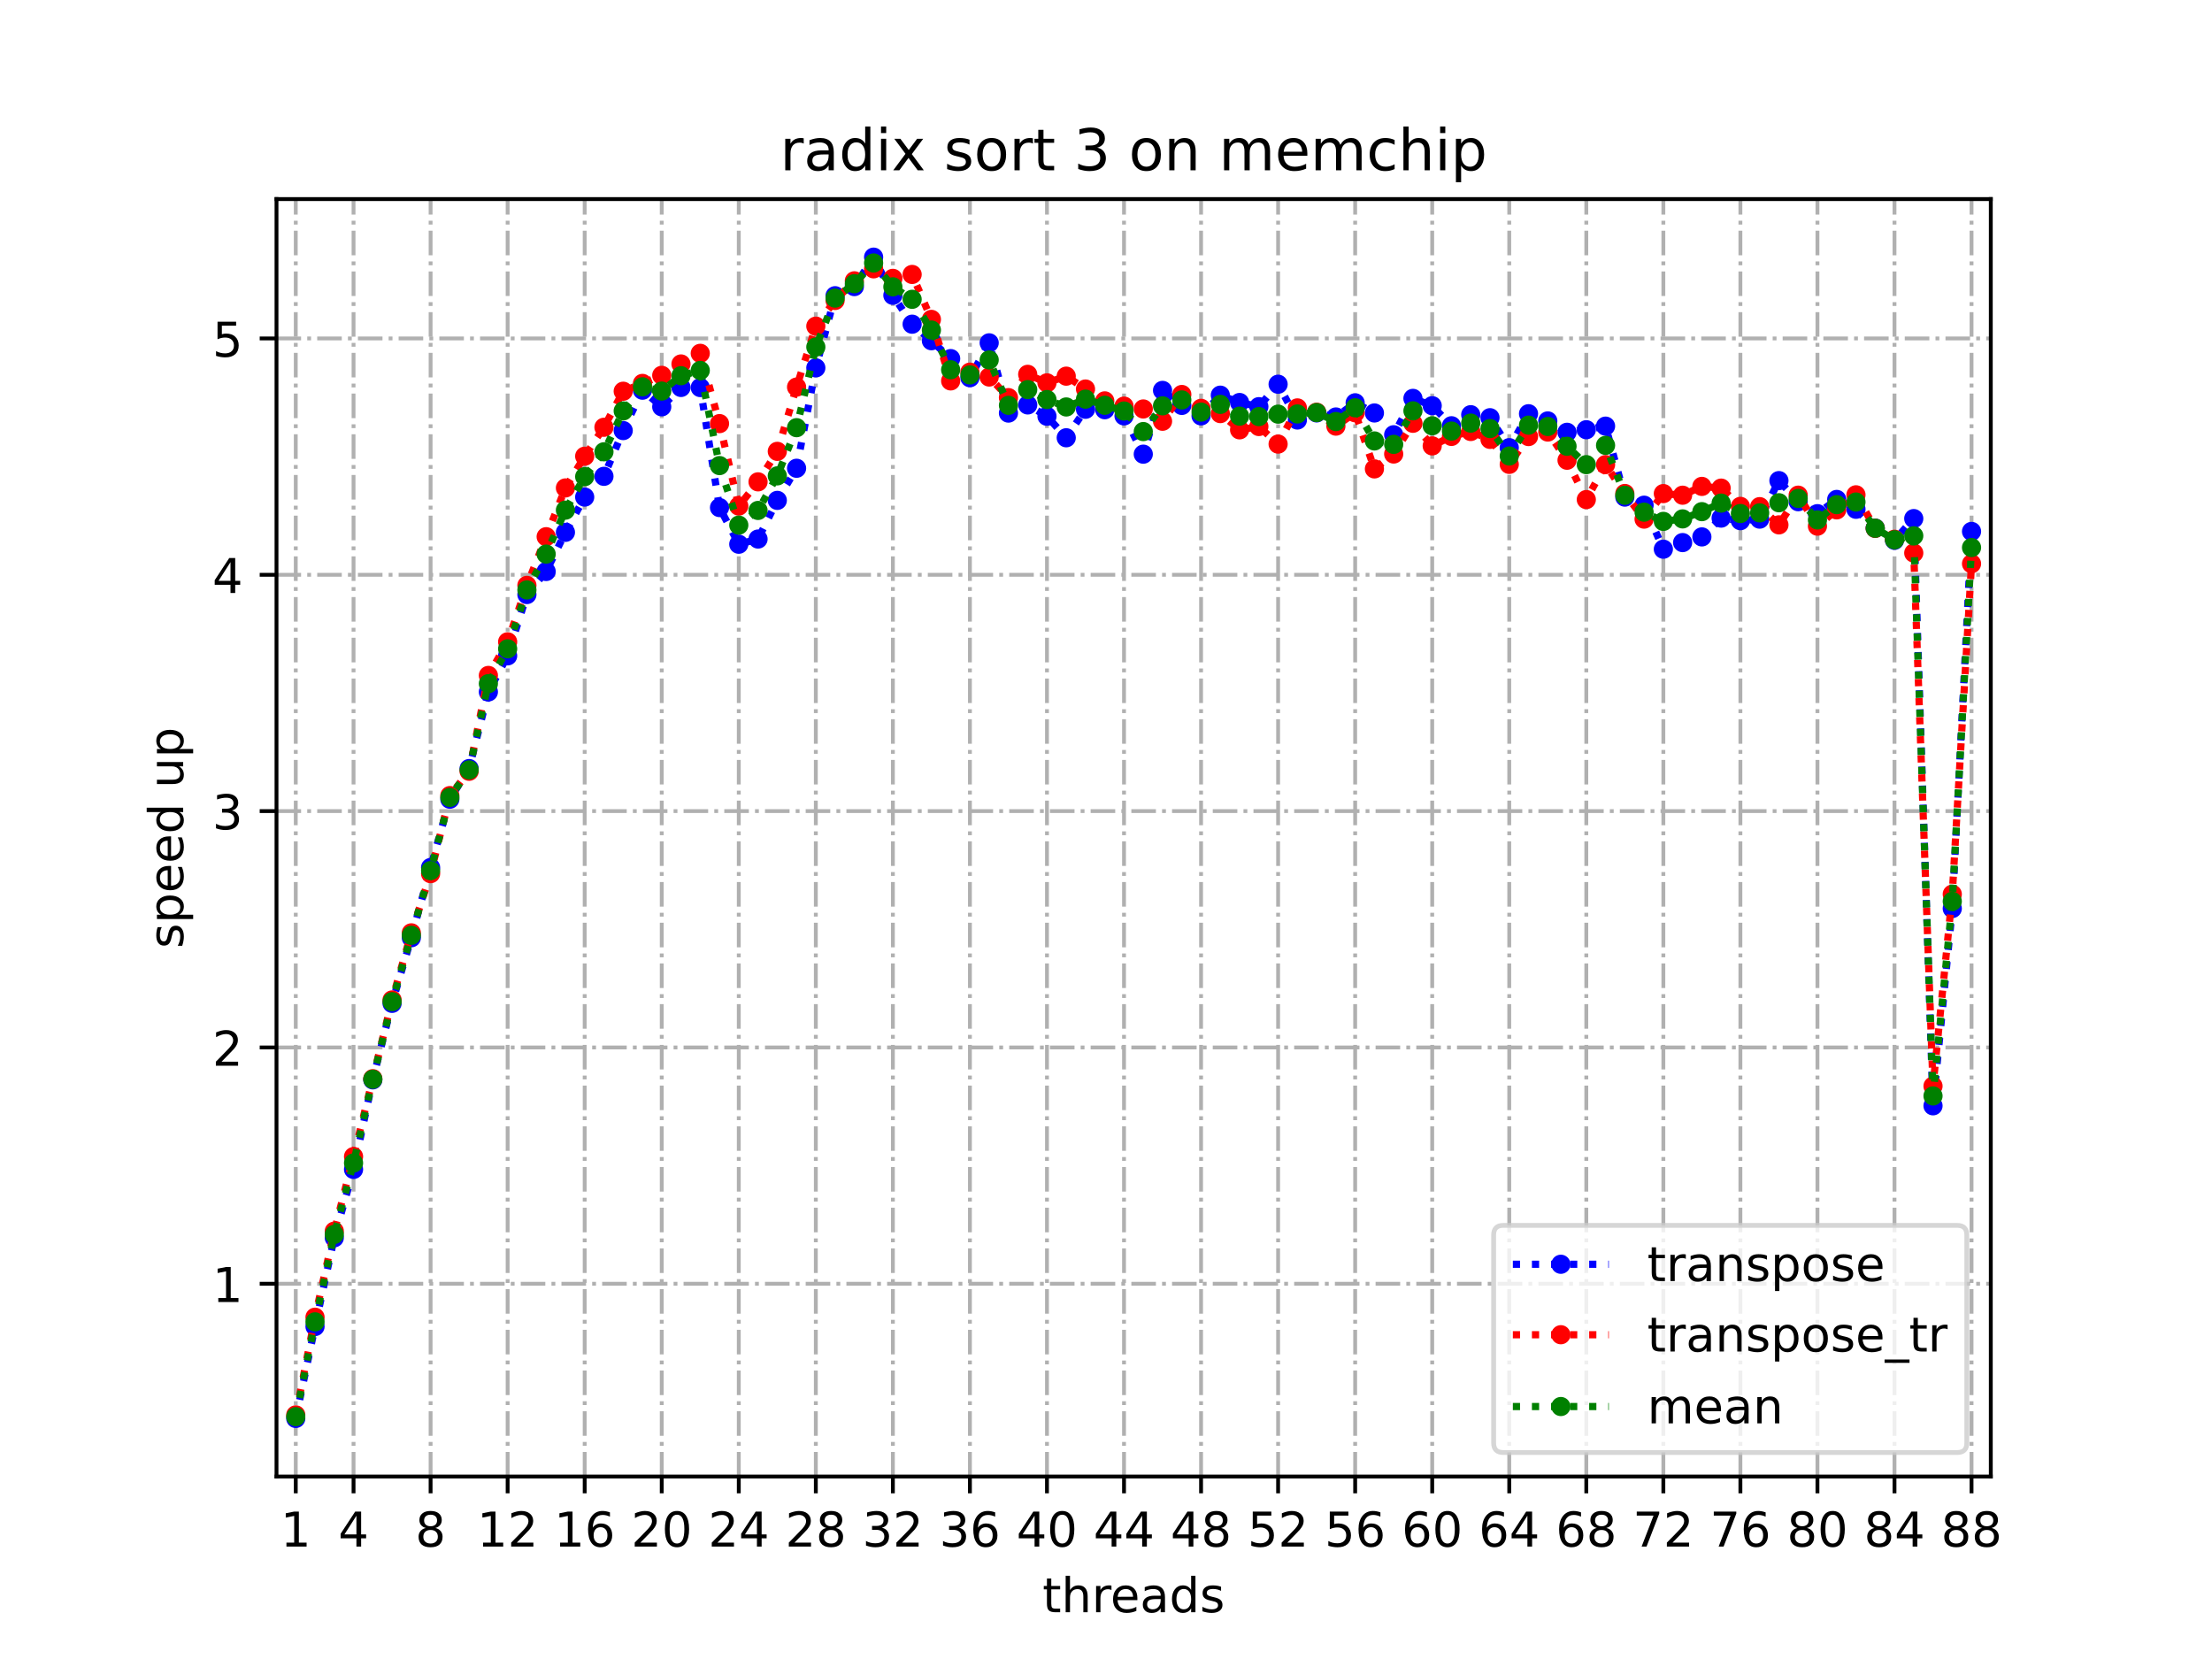 <?xml version="1.0" encoding="utf-8" standalone="no"?>
<!DOCTYPE svg PUBLIC "-//W3C//DTD SVG 1.1//EN"
  "http://www.w3.org/Graphics/SVG/1.1/DTD/svg11.dtd">
<!-- Created with matplotlib (https://matplotlib.org/) -->
<svg height="345.6pt" version="1.1" viewBox="0 0 460.8 345.6" width="460.8pt" xmlns="http://www.w3.org/2000/svg" xmlns:xlink="http://www.w3.org/1999/xlink">
 <defs>
  <style type="text/css">*{stroke-linecap:butt;stroke-linejoin:round;}</style>
 </defs>
 <g id="figure_1">
  <g id="patch_1">
   <path d="M 0 345.6 
L 460.8 345.6 
L 460.8 0 
L 0 0 
z
" style="fill:#ffffff;"/>
  </g>
  <g id="axes_1">
   <g id="patch_2">
    <path d="M 57.6 307.584 
L 414.72 307.584 
L 414.72 41.472 
L 57.6 41.472 
z
" style="fill:#ffffff;"/>
   </g>
   <g id="matplotlib.axis_1">
    <g id="xtick_1">
     <g id="line2d_1">
      <path clip-path="url(#p924ccb7924)" d="M 61.613 307.584 
L 61.613 41.472 
" style="fill:none;stroke:#b0b0b0;stroke-dasharray:5.12,1.28,0.8,1.28;stroke-dashoffset:0;stroke-width:0.8;"/>
     </g>
     <g id="line2d_2">
      <defs>
       <path d="M 0 0 
L 0 3.5 
" id="m241ac3e1d9" style="stroke:#000000;stroke-width:0.8;"/>
      </defs>
      <g>
       <use style="stroke:#000000;stroke-width:0.8;" x="61.613" xlink:href="#m241ac3e1d9" y="307.584"/>
      </g>
     </g>
     <g id="text_1">
      <!-- 1 -->
      <g transform="translate(58.431 322.182)scale(0.1 -0.1)">
       <defs>
        <path d="M 12.406 8.297 
L 28.516 8.297 
L 28.516 63.922 
L 10.984 60.406 
L 10.984 69.391 
L 28.422 72.906 
L 38.281 72.906 
L 38.281 8.297 
L 54.391 8.297 
L 54.391 0 
L 12.406 0 
z
" id="DejaVuSans-49"/>
       </defs>
       <use xlink:href="#DejaVuSans-49"/>
      </g>
     </g>
    </g>
    <g id="xtick_2">
     <g id="line2d_3">
      <path clip-path="url(#p924ccb7924)" d="M 73.65 307.584 
L 73.65 41.472 
" style="fill:none;stroke:#b0b0b0;stroke-dasharray:5.12,1.28,0.8,1.28;stroke-dashoffset:0;stroke-width:0.8;"/>
     </g>
     <g id="line2d_4">
      <g>
       <use style="stroke:#000000;stroke-width:0.8;" x="73.65" xlink:href="#m241ac3e1d9" y="307.584"/>
      </g>
     </g>
     <g id="text_2">
      <!-- 4 -->
      <g transform="translate(70.469 322.182)scale(0.1 -0.1)">
       <defs>
        <path d="M 37.797 64.312 
L 12.891 25.391 
L 37.797 25.391 
z
M 35.203 72.906 
L 47.609 72.906 
L 47.609 25.391 
L 58.016 25.391 
L 58.016 17.188 
L 47.609 17.188 
L 47.609 0 
L 37.797 0 
L 37.797 17.188 
L 4.891 17.188 
L 4.891 26.703 
z
" id="DejaVuSans-52"/>
       </defs>
       <use xlink:href="#DejaVuSans-52"/>
      </g>
     </g>
    </g>
    <g id="xtick_3">
     <g id="line2d_5">
      <path clip-path="url(#p924ccb7924)" d="M 89.701 307.584 
L 89.701 41.472 
" style="fill:none;stroke:#b0b0b0;stroke-dasharray:5.12,1.28,0.8,1.28;stroke-dashoffset:0;stroke-width:0.8;"/>
     </g>
     <g id="line2d_6">
      <g>
       <use style="stroke:#000000;stroke-width:0.8;" x="89.701" xlink:href="#m241ac3e1d9" y="307.584"/>
      </g>
     </g>
     <g id="text_3">
      <!-- 8 -->
      <g transform="translate(86.519 322.182)scale(0.1 -0.1)">
       <defs>
        <path d="M 31.781 34.625 
Q 24.75 34.625 20.719 30.859 
Q 16.703 27.094 16.703 20.516 
Q 16.703 13.922 20.719 10.156 
Q 24.75 6.391 31.781 6.391 
Q 38.812 6.391 42.859 10.172 
Q 46.922 13.969 46.922 20.516 
Q 46.922 27.094 42.891 30.859 
Q 38.875 34.625 31.781 34.625 
z
M 21.922 38.812 
Q 15.578 40.375 12.031 44.719 
Q 8.5 49.078 8.5 55.328 
Q 8.5 64.062 14.719 69.141 
Q 20.953 74.219 31.781 74.219 
Q 42.672 74.219 48.875 69.141 
Q 55.078 64.062 55.078 55.328 
Q 55.078 49.078 51.531 44.719 
Q 48 40.375 41.703 38.812 
Q 48.828 37.156 52.797 32.312 
Q 56.781 27.484 56.781 20.516 
Q 56.781 9.906 50.312 4.234 
Q 43.844 -1.422 31.781 -1.422 
Q 19.734 -1.422 13.25 4.234 
Q 6.781 9.906 6.781 20.516 
Q 6.781 27.484 10.781 32.312 
Q 14.797 37.156 21.922 38.812 
z
M 18.312 54.391 
Q 18.312 48.734 21.844 45.562 
Q 25.391 42.391 31.781 42.391 
Q 38.141 42.391 41.719 45.562 
Q 45.312 48.734 45.312 54.391 
Q 45.312 60.062 41.719 63.234 
Q 38.141 66.406 31.781 66.406 
Q 25.391 66.406 21.844 63.234 
Q 18.312 60.062 18.312 54.391 
z
" id="DejaVuSans-56"/>
       </defs>
       <use xlink:href="#DejaVuSans-56"/>
      </g>
     </g>
    </g>
    <g id="xtick_4">
     <g id="line2d_7">
      <path clip-path="url(#p924ccb7924)" d="M 105.751 307.584 
L 105.751 41.472 
" style="fill:none;stroke:#b0b0b0;stroke-dasharray:5.12,1.28,0.8,1.28;stroke-dashoffset:0;stroke-width:0.8;"/>
     </g>
     <g id="line2d_8">
      <g>
       <use style="stroke:#000000;stroke-width:0.8;" x="105.751" xlink:href="#m241ac3e1d9" y="307.584"/>
      </g>
     </g>
     <g id="text_4">
      <!-- 12 -->
      <g transform="translate(99.389 322.182)scale(0.1 -0.1)">
       <defs>
        <path d="M 19.188 8.297 
L 53.609 8.297 
L 53.609 0 
L 7.328 0 
L 7.328 8.297 
Q 12.938 14.109 22.625 23.891 
Q 32.328 33.688 34.812 36.531 
Q 39.547 41.844 41.422 45.531 
Q 43.312 49.219 43.312 52.781 
Q 43.312 58.594 39.234 62.25 
Q 35.156 65.922 28.609 65.922 
Q 23.969 65.922 18.812 64.312 
Q 13.672 62.703 7.812 59.422 
L 7.812 69.391 
Q 13.766 71.781 18.938 73 
Q 24.125 74.219 28.422 74.219 
Q 39.75 74.219 46.484 68.547 
Q 53.219 62.891 53.219 53.422 
Q 53.219 48.922 51.531 44.891 
Q 49.859 40.875 45.406 35.406 
Q 44.188 33.984 37.641 27.219 
Q 31.109 20.453 19.188 8.297 
z
" id="DejaVuSans-50"/>
       </defs>
       <use xlink:href="#DejaVuSans-49"/>
       <use x="63.623" xlink:href="#DejaVuSans-50"/>
      </g>
     </g>
    </g>
    <g id="xtick_5">
     <g id="line2d_9">
      <path clip-path="url(#p924ccb7924)" d="M 121.801 307.584 
L 121.801 41.472 
" style="fill:none;stroke:#b0b0b0;stroke-dasharray:5.12,1.28,0.8,1.28;stroke-dashoffset:0;stroke-width:0.8;"/>
     </g>
     <g id="line2d_10">
      <g>
       <use style="stroke:#000000;stroke-width:0.8;" x="121.801" xlink:href="#m241ac3e1d9" y="307.584"/>
      </g>
     </g>
     <g id="text_5">
      <!-- 16 -->
      <g transform="translate(115.439 322.182)scale(0.1 -0.1)">
       <defs>
        <path d="M 33.016 40.375 
Q 26.375 40.375 22.484 35.828 
Q 18.609 31.297 18.609 23.391 
Q 18.609 15.531 22.484 10.953 
Q 26.375 6.391 33.016 6.391 
Q 39.656 6.391 43.531 10.953 
Q 47.406 15.531 47.406 23.391 
Q 47.406 31.297 43.531 35.828 
Q 39.656 40.375 33.016 40.375 
z
M 52.594 71.297 
L 52.594 62.312 
Q 48.875 64.062 45.094 64.984 
Q 41.312 65.922 37.594 65.922 
Q 27.828 65.922 22.672 59.328 
Q 17.531 52.734 16.797 39.406 
Q 19.672 43.656 24.016 45.922 
Q 28.375 48.188 33.594 48.188 
Q 44.578 48.188 50.953 41.516 
Q 57.328 34.859 57.328 23.391 
Q 57.328 12.156 50.688 5.359 
Q 44.047 -1.422 33.016 -1.422 
Q 20.359 -1.422 13.672 8.266 
Q 6.984 17.969 6.984 36.375 
Q 6.984 53.656 15.188 63.938 
Q 23.391 74.219 37.203 74.219 
Q 40.922 74.219 44.703 73.484 
Q 48.484 72.75 52.594 71.297 
z
" id="DejaVuSans-54"/>
       </defs>
       <use xlink:href="#DejaVuSans-49"/>
       <use x="63.623" xlink:href="#DejaVuSans-54"/>
      </g>
     </g>
    </g>
    <g id="xtick_6">
     <g id="line2d_11">
      <path clip-path="url(#p924ccb7924)" d="M 137.852 307.584 
L 137.852 41.472 
" style="fill:none;stroke:#b0b0b0;stroke-dasharray:5.12,1.28,0.8,1.28;stroke-dashoffset:0;stroke-width:0.8;"/>
     </g>
     <g id="line2d_12">
      <g>
       <use style="stroke:#000000;stroke-width:0.8;" x="137.852" xlink:href="#m241ac3e1d9" y="307.584"/>
      </g>
     </g>
     <g id="text_6">
      <!-- 20 -->
      <g transform="translate(131.489 322.182)scale(0.1 -0.1)">
       <defs>
        <path d="M 31.781 66.406 
Q 24.172 66.406 20.328 58.906 
Q 16.5 51.422 16.5 36.375 
Q 16.5 21.391 20.328 13.891 
Q 24.172 6.391 31.781 6.391 
Q 39.453 6.391 43.281 13.891 
Q 47.125 21.391 47.125 36.375 
Q 47.125 51.422 43.281 58.906 
Q 39.453 66.406 31.781 66.406 
z
M 31.781 74.219 
Q 44.047 74.219 50.516 64.516 
Q 56.984 54.828 56.984 36.375 
Q 56.984 17.969 50.516 8.266 
Q 44.047 -1.422 31.781 -1.422 
Q 19.531 -1.422 13.062 8.266 
Q 6.594 17.969 6.594 36.375 
Q 6.594 54.828 13.062 64.516 
Q 19.531 74.219 31.781 74.219 
z
" id="DejaVuSans-48"/>
       </defs>
       <use xlink:href="#DejaVuSans-50"/>
       <use x="63.623" xlink:href="#DejaVuSans-48"/>
      </g>
     </g>
    </g>
    <g id="xtick_7">
     <g id="line2d_13">
      <path clip-path="url(#p924ccb7924)" d="M 153.902 307.584 
L 153.902 41.472 
" style="fill:none;stroke:#b0b0b0;stroke-dasharray:5.12,1.28,0.8,1.28;stroke-dashoffset:0;stroke-width:0.8;"/>
     </g>
     <g id="line2d_14">
      <g>
       <use style="stroke:#000000;stroke-width:0.8;" x="153.902" xlink:href="#m241ac3e1d9" y="307.584"/>
      </g>
     </g>
     <g id="text_7">
      <!-- 24 -->
      <g transform="translate(147.54 322.182)scale(0.1 -0.1)">
       <use xlink:href="#DejaVuSans-50"/>
       <use x="63.623" xlink:href="#DejaVuSans-52"/>
      </g>
     </g>
    </g>
    <g id="xtick_8">
     <g id="line2d_15">
      <path clip-path="url(#p924ccb7924)" d="M 169.952 307.584 
L 169.952 41.472 
" style="fill:none;stroke:#b0b0b0;stroke-dasharray:5.12,1.28,0.8,1.28;stroke-dashoffset:0;stroke-width:0.8;"/>
     </g>
     <g id="line2d_16">
      <g>
       <use style="stroke:#000000;stroke-width:0.8;" x="169.952" xlink:href="#m241ac3e1d9" y="307.584"/>
      </g>
     </g>
     <g id="text_8">
      <!-- 28 -->
      <g transform="translate(163.59 322.182)scale(0.1 -0.1)">
       <use xlink:href="#DejaVuSans-50"/>
       <use x="63.623" xlink:href="#DejaVuSans-56"/>
      </g>
     </g>
    </g>
    <g id="xtick_9">
     <g id="line2d_17">
      <path clip-path="url(#p924ccb7924)" d="M 186.003 307.584 
L 186.003 41.472 
" style="fill:none;stroke:#b0b0b0;stroke-dasharray:5.12,1.28,0.8,1.28;stroke-dashoffset:0;stroke-width:0.8;"/>
     </g>
     <g id="line2d_18">
      <g>
       <use style="stroke:#000000;stroke-width:0.8;" x="186.003" xlink:href="#m241ac3e1d9" y="307.584"/>
      </g>
     </g>
     <g id="text_9">
      <!-- 32 -->
      <g transform="translate(179.64 322.182)scale(0.1 -0.1)">
       <defs>
        <path d="M 40.578 39.312 
Q 47.656 37.797 51.625 33 
Q 55.609 28.219 55.609 21.188 
Q 55.609 10.406 48.188 4.484 
Q 40.766 -1.422 27.094 -1.422 
Q 22.516 -1.422 17.656 -0.516 
Q 12.797 0.391 7.625 2.203 
L 7.625 11.719 
Q 11.719 9.328 16.594 8.109 
Q 21.484 6.891 26.812 6.891 
Q 36.078 6.891 40.938 10.547 
Q 45.797 14.203 45.797 21.188 
Q 45.797 27.641 41.281 31.266 
Q 36.766 34.906 28.719 34.906 
L 20.219 34.906 
L 20.219 43.016 
L 29.109 43.016 
Q 36.375 43.016 40.234 45.922 
Q 44.094 48.828 44.094 54.297 
Q 44.094 59.906 40.109 62.906 
Q 36.141 65.922 28.719 65.922 
Q 24.656 65.922 20.016 65.031 
Q 15.375 64.156 9.812 62.312 
L 9.812 71.094 
Q 15.438 72.656 20.344 73.438 
Q 25.25 74.219 29.594 74.219 
Q 40.828 74.219 47.359 69.109 
Q 53.906 64.016 53.906 55.328 
Q 53.906 49.266 50.438 45.094 
Q 46.969 40.922 40.578 39.312 
z
" id="DejaVuSans-51"/>
       </defs>
       <use xlink:href="#DejaVuSans-51"/>
       <use x="63.623" xlink:href="#DejaVuSans-50"/>
      </g>
     </g>
    </g>
    <g id="xtick_10">
     <g id="line2d_19">
      <path clip-path="url(#p924ccb7924)" d="M 202.053 307.584 
L 202.053 41.472 
" style="fill:none;stroke:#b0b0b0;stroke-dasharray:5.12,1.28,0.8,1.28;stroke-dashoffset:0;stroke-width:0.8;"/>
     </g>
     <g id="line2d_20">
      <g>
       <use style="stroke:#000000;stroke-width:0.8;" x="202.053" xlink:href="#m241ac3e1d9" y="307.584"/>
      </g>
     </g>
     <g id="text_10">
      <!-- 36 -->
      <g transform="translate(195.691 322.182)scale(0.1 -0.1)">
       <use xlink:href="#DejaVuSans-51"/>
       <use x="63.623" xlink:href="#DejaVuSans-54"/>
      </g>
     </g>
    </g>
    <g id="xtick_11">
     <g id="line2d_21">
      <path clip-path="url(#p924ccb7924)" d="M 218.103 307.584 
L 218.103 41.472 
" style="fill:none;stroke:#b0b0b0;stroke-dasharray:5.12,1.28,0.8,1.28;stroke-dashoffset:0;stroke-width:0.8;"/>
     </g>
     <g id="line2d_22">
      <g>
       <use style="stroke:#000000;stroke-width:0.8;" x="218.103" xlink:href="#m241ac3e1d9" y="307.584"/>
      </g>
     </g>
     <g id="text_11">
      <!-- 40 -->
      <g transform="translate(211.741 322.182)scale(0.1 -0.1)">
       <use xlink:href="#DejaVuSans-52"/>
       <use x="63.623" xlink:href="#DejaVuSans-48"/>
      </g>
     </g>
    </g>
    <g id="xtick_12">
     <g id="line2d_23">
      <path clip-path="url(#p924ccb7924)" d="M 234.154 307.584 
L 234.154 41.472 
" style="fill:none;stroke:#b0b0b0;stroke-dasharray:5.12,1.28,0.8,1.28;stroke-dashoffset:0;stroke-width:0.8;"/>
     </g>
     <g id="line2d_24">
      <g>
       <use style="stroke:#000000;stroke-width:0.8;" x="234.154" xlink:href="#m241ac3e1d9" y="307.584"/>
      </g>
     </g>
     <g id="text_12">
      <!-- 44 -->
      <g transform="translate(227.791 322.182)scale(0.1 -0.1)">
       <use xlink:href="#DejaVuSans-52"/>
       <use x="63.623" xlink:href="#DejaVuSans-52"/>
      </g>
     </g>
    </g>
    <g id="xtick_13">
     <g id="line2d_25">
      <path clip-path="url(#p924ccb7924)" d="M 250.204 307.584 
L 250.204 41.472 
" style="fill:none;stroke:#b0b0b0;stroke-dasharray:5.12,1.28,0.8,1.28;stroke-dashoffset:0;stroke-width:0.8;"/>
     </g>
     <g id="line2d_26">
      <g>
       <use style="stroke:#000000;stroke-width:0.8;" x="250.204" xlink:href="#m241ac3e1d9" y="307.584"/>
      </g>
     </g>
     <g id="text_13">
      <!-- 48 -->
      <g transform="translate(243.842 322.182)scale(0.1 -0.1)">
       <use xlink:href="#DejaVuSans-52"/>
       <use x="63.623" xlink:href="#DejaVuSans-56"/>
      </g>
     </g>
    </g>
    <g id="xtick_14">
     <g id="line2d_27">
      <path clip-path="url(#p924ccb7924)" d="M 266.254 307.584 
L 266.254 41.472 
" style="fill:none;stroke:#b0b0b0;stroke-dasharray:5.12,1.28,0.8,1.28;stroke-dashoffset:0;stroke-width:0.8;"/>
     </g>
     <g id="line2d_28">
      <g>
       <use style="stroke:#000000;stroke-width:0.8;" x="266.254" xlink:href="#m241ac3e1d9" y="307.584"/>
      </g>
     </g>
     <g id="text_14">
      <!-- 52 -->
      <g transform="translate(259.892 322.182)scale(0.1 -0.1)">
       <defs>
        <path d="M 10.797 72.906 
L 49.516 72.906 
L 49.516 64.594 
L 19.828 64.594 
L 19.828 46.734 
Q 21.969 47.469 24.109 47.828 
Q 26.266 48.188 28.422 48.188 
Q 40.625 48.188 47.75 41.5 
Q 54.891 34.812 54.891 23.391 
Q 54.891 11.625 47.562 5.094 
Q 40.234 -1.422 26.906 -1.422 
Q 22.312 -1.422 17.547 -0.641 
Q 12.797 0.141 7.719 1.703 
L 7.719 11.625 
Q 12.109 9.234 16.797 8.062 
Q 21.484 6.891 26.703 6.891 
Q 35.156 6.891 40.078 11.328 
Q 45.016 15.766 45.016 23.391 
Q 45.016 31 40.078 35.438 
Q 35.156 39.891 26.703 39.891 
Q 22.75 39.891 18.812 39.016 
Q 14.891 38.141 10.797 36.281 
z
" id="DejaVuSans-53"/>
       </defs>
       <use xlink:href="#DejaVuSans-53"/>
       <use x="63.623" xlink:href="#DejaVuSans-50"/>
      </g>
     </g>
    </g>
    <g id="xtick_15">
     <g id="line2d_29">
      <path clip-path="url(#p924ccb7924)" d="M 282.305 307.584 
L 282.305 41.472 
" style="fill:none;stroke:#b0b0b0;stroke-dasharray:5.12,1.28,0.8,1.28;stroke-dashoffset:0;stroke-width:0.8;"/>
     </g>
     <g id="line2d_30">
      <g>
       <use style="stroke:#000000;stroke-width:0.8;" x="282.305" xlink:href="#m241ac3e1d9" y="307.584"/>
      </g>
     </g>
     <g id="text_15">
      <!-- 56 -->
      <g transform="translate(275.942 322.182)scale(0.1 -0.1)">
       <use xlink:href="#DejaVuSans-53"/>
       <use x="63.623" xlink:href="#DejaVuSans-54"/>
      </g>
     </g>
    </g>
    <g id="xtick_16">
     <g id="line2d_31">
      <path clip-path="url(#p924ccb7924)" d="M 298.355 307.584 
L 298.355 41.472 
" style="fill:none;stroke:#b0b0b0;stroke-dasharray:5.12,1.28,0.8,1.28;stroke-dashoffset:0;stroke-width:0.8;"/>
     </g>
     <g id="line2d_32">
      <g>
       <use style="stroke:#000000;stroke-width:0.8;" x="298.355" xlink:href="#m241ac3e1d9" y="307.584"/>
      </g>
     </g>
     <g id="text_16">
      <!-- 60 -->
      <g transform="translate(291.993 322.182)scale(0.1 -0.1)">
       <use xlink:href="#DejaVuSans-54"/>
       <use x="63.623" xlink:href="#DejaVuSans-48"/>
      </g>
     </g>
    </g>
    <g id="xtick_17">
     <g id="line2d_33">
      <path clip-path="url(#p924ccb7924)" d="M 314.405 307.584 
L 314.405 41.472 
" style="fill:none;stroke:#b0b0b0;stroke-dasharray:5.12,1.28,0.8,1.28;stroke-dashoffset:0;stroke-width:0.8;"/>
     </g>
     <g id="line2d_34">
      <g>
       <use style="stroke:#000000;stroke-width:0.8;" x="314.405" xlink:href="#m241ac3e1d9" y="307.584"/>
      </g>
     </g>
     <g id="text_17">
      <!-- 64 -->
      <g transform="translate(308.043 322.182)scale(0.1 -0.1)">
       <use xlink:href="#DejaVuSans-54"/>
       <use x="63.623" xlink:href="#DejaVuSans-52"/>
      </g>
     </g>
    </g>
    <g id="xtick_18">
     <g id="line2d_35">
      <path clip-path="url(#p924ccb7924)" d="M 330.456 307.584 
L 330.456 41.472 
" style="fill:none;stroke:#b0b0b0;stroke-dasharray:5.12,1.28,0.8,1.28;stroke-dashoffset:0;stroke-width:0.8;"/>
     </g>
     <g id="line2d_36">
      <g>
       <use style="stroke:#000000;stroke-width:0.8;" x="330.456" xlink:href="#m241ac3e1d9" y="307.584"/>
      </g>
     </g>
     <g id="text_18">
      <!-- 68 -->
      <g transform="translate(324.093 322.182)scale(0.1 -0.1)">
       <use xlink:href="#DejaVuSans-54"/>
       <use x="63.623" xlink:href="#DejaVuSans-56"/>
      </g>
     </g>
    </g>
    <g id="xtick_19">
     <g id="line2d_37">
      <path clip-path="url(#p924ccb7924)" d="M 346.506 307.584 
L 346.506 41.472 
" style="fill:none;stroke:#b0b0b0;stroke-dasharray:5.12,1.28,0.8,1.28;stroke-dashoffset:0;stroke-width:0.8;"/>
     </g>
     <g id="line2d_38">
      <g>
       <use style="stroke:#000000;stroke-width:0.8;" x="346.506" xlink:href="#m241ac3e1d9" y="307.584"/>
      </g>
     </g>
     <g id="text_19">
      <!-- 72 -->
      <g transform="translate(340.144 322.182)scale(0.1 -0.1)">
       <defs>
        <path d="M 8.203 72.906 
L 55.078 72.906 
L 55.078 68.703 
L 28.609 0 
L 18.312 0 
L 43.219 64.594 
L 8.203 64.594 
z
" id="DejaVuSans-55"/>
       </defs>
       <use xlink:href="#DejaVuSans-55"/>
       <use x="63.623" xlink:href="#DejaVuSans-50"/>
      </g>
     </g>
    </g>
    <g id="xtick_20">
     <g id="line2d_39">
      <path clip-path="url(#p924ccb7924)" d="M 362.556 307.584 
L 362.556 41.472 
" style="fill:none;stroke:#b0b0b0;stroke-dasharray:5.12,1.28,0.8,1.28;stroke-dashoffset:0;stroke-width:0.8;"/>
     </g>
     <g id="line2d_40">
      <g>
       <use style="stroke:#000000;stroke-width:0.8;" x="362.556" xlink:href="#m241ac3e1d9" y="307.584"/>
      </g>
     </g>
     <g id="text_20">
      <!-- 76 -->
      <g transform="translate(356.194 322.182)scale(0.1 -0.1)">
       <use xlink:href="#DejaVuSans-55"/>
       <use x="63.623" xlink:href="#DejaVuSans-54"/>
      </g>
     </g>
    </g>
    <g id="xtick_21">
     <g id="line2d_41">
      <path clip-path="url(#p924ccb7924)" d="M 378.607 307.584 
L 378.607 41.472 
" style="fill:none;stroke:#b0b0b0;stroke-dasharray:5.12,1.28,0.8,1.28;stroke-dashoffset:0;stroke-width:0.8;"/>
     </g>
     <g id="line2d_42">
      <g>
       <use style="stroke:#000000;stroke-width:0.8;" x="378.607" xlink:href="#m241ac3e1d9" y="307.584"/>
      </g>
     </g>
     <g id="text_21">
      <!-- 80 -->
      <g transform="translate(372.244 322.182)scale(0.1 -0.1)">
       <use xlink:href="#DejaVuSans-56"/>
       <use x="63.623" xlink:href="#DejaVuSans-48"/>
      </g>
     </g>
    </g>
    <g id="xtick_22">
     <g id="line2d_43">
      <path clip-path="url(#p924ccb7924)" d="M 394.657 307.584 
L 394.657 41.472 
" style="fill:none;stroke:#b0b0b0;stroke-dasharray:5.12,1.28,0.8,1.28;stroke-dashoffset:0;stroke-width:0.8;"/>
     </g>
     <g id="line2d_44">
      <g>
       <use style="stroke:#000000;stroke-width:0.8;" x="394.657" xlink:href="#m241ac3e1d9" y="307.584"/>
      </g>
     </g>
     <g id="text_22">
      <!-- 84 -->
      <g transform="translate(388.295 322.182)scale(0.1 -0.1)">
       <use xlink:href="#DejaVuSans-56"/>
       <use x="63.623" xlink:href="#DejaVuSans-52"/>
      </g>
     </g>
    </g>
    <g id="xtick_23">
     <g id="line2d_45">
      <path clip-path="url(#p924ccb7924)" d="M 410.707 307.584 
L 410.707 41.472 
" style="fill:none;stroke:#b0b0b0;stroke-dasharray:5.12,1.28,0.8,1.28;stroke-dashoffset:0;stroke-width:0.8;"/>
     </g>
     <g id="line2d_46">
      <g>
       <use style="stroke:#000000;stroke-width:0.8;" x="410.707" xlink:href="#m241ac3e1d9" y="307.584"/>
      </g>
     </g>
     <g id="text_23">
      <!-- 88 -->
      <g transform="translate(404.345 322.182)scale(0.1 -0.1)">
       <use xlink:href="#DejaVuSans-56"/>
       <use x="63.623" xlink:href="#DejaVuSans-56"/>
      </g>
     </g>
    </g>
    <g id="text_24">
     <!-- threads -->
     <g transform="translate(217.169 335.861)scale(0.1 -0.1)">
      <defs>
       <path d="M 18.312 70.219 
L 18.312 54.688 
L 36.812 54.688 
L 36.812 47.703 
L 18.312 47.703 
L 18.312 18.016 
Q 18.312 11.328 20.141 9.422 
Q 21.969 7.516 27.594 7.516 
L 36.812 7.516 
L 36.812 0 
L 27.594 0 
Q 17.188 0 13.234 3.875 
Q 9.281 7.766 9.281 18.016 
L 9.281 47.703 
L 2.688 47.703 
L 2.688 54.688 
L 9.281 54.688 
L 9.281 70.219 
z
" id="DejaVuSans-116"/>
       <path d="M 54.891 33.016 
L 54.891 0 
L 45.906 0 
L 45.906 32.719 
Q 45.906 40.484 42.875 44.328 
Q 39.844 48.188 33.797 48.188 
Q 26.516 48.188 22.312 43.547 
Q 18.109 38.922 18.109 30.906 
L 18.109 0 
L 9.078 0 
L 9.078 75.984 
L 18.109 75.984 
L 18.109 46.188 
Q 21.344 51.125 25.703 53.562 
Q 30.078 56 35.797 56 
Q 45.219 56 50.047 50.172 
Q 54.891 44.344 54.891 33.016 
z
" id="DejaVuSans-104"/>
       <path d="M 41.109 46.297 
Q 39.594 47.172 37.812 47.578 
Q 36.031 48 33.891 48 
Q 26.266 48 22.188 43.047 
Q 18.109 38.094 18.109 28.812 
L 18.109 0 
L 9.078 0 
L 9.078 54.688 
L 18.109 54.688 
L 18.109 46.188 
Q 20.953 51.172 25.484 53.578 
Q 30.031 56 36.531 56 
Q 37.453 56 38.578 55.875 
Q 39.703 55.766 41.062 55.516 
z
" id="DejaVuSans-114"/>
       <path d="M 56.203 29.594 
L 56.203 25.203 
L 14.891 25.203 
Q 15.484 15.922 20.484 11.062 
Q 25.484 6.203 34.422 6.203 
Q 39.594 6.203 44.453 7.469 
Q 49.312 8.734 54.109 11.281 
L 54.109 2.781 
Q 49.266 0.734 44.188 -0.344 
Q 39.109 -1.422 33.891 -1.422 
Q 20.797 -1.422 13.156 6.188 
Q 5.516 13.812 5.516 26.812 
Q 5.516 40.234 12.766 48.109 
Q 20.016 56 32.328 56 
Q 43.359 56 49.781 48.891 
Q 56.203 41.797 56.203 29.594 
z
M 47.219 32.234 
Q 47.125 39.594 43.094 43.984 
Q 39.062 48.391 32.422 48.391 
Q 24.906 48.391 20.391 44.141 
Q 15.875 39.891 15.188 32.172 
z
" id="DejaVuSans-101"/>
       <path d="M 34.281 27.484 
Q 23.391 27.484 19.188 25 
Q 14.984 22.516 14.984 16.5 
Q 14.984 11.719 18.141 8.906 
Q 21.297 6.109 26.703 6.109 
Q 34.188 6.109 38.703 11.406 
Q 43.219 16.703 43.219 25.484 
L 43.219 27.484 
z
M 52.203 31.203 
L 52.203 0 
L 43.219 0 
L 43.219 8.297 
Q 40.141 3.328 35.547 0.953 
Q 30.953 -1.422 24.312 -1.422 
Q 15.922 -1.422 10.953 3.297 
Q 6 8.016 6 15.922 
Q 6 25.141 12.172 29.828 
Q 18.359 34.516 30.609 34.516 
L 43.219 34.516 
L 43.219 35.406 
Q 43.219 41.609 39.141 45 
Q 35.062 48.391 27.688 48.391 
Q 23 48.391 18.547 47.266 
Q 14.109 46.141 10.016 43.891 
L 10.016 52.203 
Q 14.938 54.109 19.578 55.047 
Q 24.219 56 28.609 56 
Q 40.484 56 46.344 49.844 
Q 52.203 43.703 52.203 31.203 
z
" id="DejaVuSans-97"/>
       <path d="M 45.406 46.391 
L 45.406 75.984 
L 54.391 75.984 
L 54.391 0 
L 45.406 0 
L 45.406 8.203 
Q 42.578 3.328 38.25 0.953 
Q 33.938 -1.422 27.875 -1.422 
Q 17.969 -1.422 11.734 6.484 
Q 5.516 14.406 5.516 27.297 
Q 5.516 40.188 11.734 48.094 
Q 17.969 56 27.875 56 
Q 33.938 56 38.25 53.625 
Q 42.578 51.266 45.406 46.391 
z
M 14.797 27.297 
Q 14.797 17.391 18.875 11.75 
Q 22.953 6.109 30.078 6.109 
Q 37.203 6.109 41.297 11.75 
Q 45.406 17.391 45.406 27.297 
Q 45.406 37.203 41.297 42.844 
Q 37.203 48.484 30.078 48.484 
Q 22.953 48.484 18.875 42.844 
Q 14.797 37.203 14.797 27.297 
z
" id="DejaVuSans-100"/>
       <path d="M 44.281 53.078 
L 44.281 44.578 
Q 40.484 46.531 36.375 47.5 
Q 32.281 48.484 27.875 48.484 
Q 21.188 48.484 17.844 46.438 
Q 14.5 44.391 14.5 40.281 
Q 14.5 37.156 16.891 35.375 
Q 19.281 33.594 26.516 31.984 
L 29.594 31.297 
Q 39.156 29.25 43.188 25.516 
Q 47.219 21.781 47.219 15.094 
Q 47.219 7.469 41.188 3.016 
Q 35.156 -1.422 24.609 -1.422 
Q 20.219 -1.422 15.453 -0.562 
Q 10.688 0.297 5.422 2 
L 5.422 11.281 
Q 10.406 8.688 15.234 7.391 
Q 20.062 6.109 24.812 6.109 
Q 31.156 6.109 34.562 8.281 
Q 37.984 10.453 37.984 14.406 
Q 37.984 18.062 35.516 20.016 
Q 33.062 21.969 24.703 23.781 
L 21.578 24.516 
Q 13.234 26.266 9.516 29.906 
Q 5.812 33.547 5.812 39.891 
Q 5.812 47.609 11.281 51.797 
Q 16.75 56 26.812 56 
Q 31.781 56 36.172 55.266 
Q 40.578 54.547 44.281 53.078 
z
" id="DejaVuSans-115"/>
      </defs>
      <use xlink:href="#DejaVuSans-116"/>
      <use x="39.209" xlink:href="#DejaVuSans-104"/>
      <use x="102.588" xlink:href="#DejaVuSans-114"/>
      <use x="141.451" xlink:href="#DejaVuSans-101"/>
      <use x="202.975" xlink:href="#DejaVuSans-97"/>
      <use x="264.254" xlink:href="#DejaVuSans-100"/>
      <use x="327.73" xlink:href="#DejaVuSans-115"/>
     </g>
    </g>
   </g>
   <g id="matplotlib.axis_2">
    <g id="ytick_1">
     <g id="line2d_47">
      <path clip-path="url(#p924ccb7924)" d="M 57.6 267.434 
L 414.72 267.434 
" style="fill:none;stroke:#b0b0b0;stroke-dasharray:5.12,1.28,0.8,1.28;stroke-dashoffset:0;stroke-width:0.8;"/>
     </g>
     <g id="line2d_48">
      <defs>
       <path d="M 0 0 
L -3.5 0 
" id="m376421a90e" style="stroke:#000000;stroke-width:0.8;"/>
      </defs>
      <g>
       <use style="stroke:#000000;stroke-width:0.8;" x="57.6" xlink:href="#m376421a90e" y="267.434"/>
      </g>
     </g>
     <g id="text_25">
      <!-- 1 -->
      <g transform="translate(44.237 271.233)scale(0.1 -0.1)">
       <use xlink:href="#DejaVuSans-49"/>
      </g>
     </g>
    </g>
    <g id="ytick_2">
     <g id="line2d_49">
      <path clip-path="url(#p924ccb7924)" d="M 57.6 218.202 
L 414.72 218.202 
" style="fill:none;stroke:#b0b0b0;stroke-dasharray:5.12,1.28,0.8,1.28;stroke-dashoffset:0;stroke-width:0.8;"/>
     </g>
     <g id="line2d_50">
      <g>
       <use style="stroke:#000000;stroke-width:0.8;" x="57.6" xlink:href="#m376421a90e" y="218.202"/>
      </g>
     </g>
     <g id="text_26">
      <!-- 2 -->
      <g transform="translate(44.237 222.001)scale(0.1 -0.1)">
       <use xlink:href="#DejaVuSans-50"/>
      </g>
     </g>
    </g>
    <g id="ytick_3">
     <g id="line2d_51">
      <path clip-path="url(#p924ccb7924)" d="M 57.6 168.97 
L 414.72 168.97 
" style="fill:none;stroke:#b0b0b0;stroke-dasharray:5.12,1.28,0.8,1.28;stroke-dashoffset:0;stroke-width:0.8;"/>
     </g>
     <g id="line2d_52">
      <g>
       <use style="stroke:#000000;stroke-width:0.8;" x="57.6" xlink:href="#m376421a90e" y="168.97"/>
      </g>
     </g>
     <g id="text_27">
      <!-- 3 -->
      <g transform="translate(44.237 172.769)scale(0.1 -0.1)">
       <use xlink:href="#DejaVuSans-51"/>
      </g>
     </g>
    </g>
    <g id="ytick_4">
     <g id="line2d_53">
      <path clip-path="url(#p924ccb7924)" d="M 57.6 119.737 
L 414.72 119.737 
" style="fill:none;stroke:#b0b0b0;stroke-dasharray:5.12,1.28,0.8,1.28;stroke-dashoffset:0;stroke-width:0.8;"/>
     </g>
     <g id="line2d_54">
      <g>
       <use style="stroke:#000000;stroke-width:0.8;" x="57.6" xlink:href="#m376421a90e" y="119.737"/>
      </g>
     </g>
     <g id="text_28">
      <!-- 4 -->
      <g transform="translate(44.237 123.537)scale(0.1 -0.1)">
       <use xlink:href="#DejaVuSans-52"/>
      </g>
     </g>
    </g>
    <g id="ytick_5">
     <g id="line2d_55">
      <path clip-path="url(#p924ccb7924)" d="M 57.6 70.505 
L 414.72 70.505 
" style="fill:none;stroke:#b0b0b0;stroke-dasharray:5.12,1.28,0.8,1.28;stroke-dashoffset:0;stroke-width:0.8;"/>
     </g>
     <g id="line2d_56">
      <g>
       <use style="stroke:#000000;stroke-width:0.8;" x="57.6" xlink:href="#m376421a90e" y="70.505"/>
      </g>
     </g>
     <g id="text_29">
      <!-- 5 -->
      <g transform="translate(44.237 74.305)scale(0.1 -0.1)">
       <use xlink:href="#DejaVuSans-53"/>
      </g>
     </g>
    </g>
    <g id="text_30">
     <!-- speed up -->
     <g transform="translate(38.158 197.566)rotate(-90)scale(0.1 -0.1)">
      <defs>
       <path d="M 18.109 8.203 
L 18.109 -20.797 
L 9.078 -20.797 
L 9.078 54.688 
L 18.109 54.688 
L 18.109 46.391 
Q 20.953 51.266 25.266 53.625 
Q 29.594 56 35.594 56 
Q 45.562 56 51.781 48.094 
Q 58.016 40.188 58.016 27.297 
Q 58.016 14.406 51.781 6.484 
Q 45.562 -1.422 35.594 -1.422 
Q 29.594 -1.422 25.266 0.953 
Q 20.953 3.328 18.109 8.203 
z
M 48.688 27.297 
Q 48.688 37.203 44.609 42.844 
Q 40.531 48.484 33.406 48.484 
Q 26.266 48.484 22.188 42.844 
Q 18.109 37.203 18.109 27.297 
Q 18.109 17.391 22.188 11.75 
Q 26.266 6.109 33.406 6.109 
Q 40.531 6.109 44.609 11.75 
Q 48.688 17.391 48.688 27.297 
z
" id="DejaVuSans-112"/>
       <path id="DejaVuSans-32"/>
       <path d="M 8.5 21.578 
L 8.5 54.688 
L 17.484 54.688 
L 17.484 21.922 
Q 17.484 14.156 20.5 10.266 
Q 23.531 6.391 29.594 6.391 
Q 36.859 6.391 41.078 11.031 
Q 45.312 15.672 45.312 23.688 
L 45.312 54.688 
L 54.297 54.688 
L 54.297 0 
L 45.312 0 
L 45.312 8.406 
Q 42.047 3.422 37.719 1 
Q 33.406 -1.422 27.688 -1.422 
Q 18.266 -1.422 13.375 4.438 
Q 8.5 10.297 8.5 21.578 
z
M 31.109 56 
z
" id="DejaVuSans-117"/>
      </defs>
      <use xlink:href="#DejaVuSans-115"/>
      <use x="52.1" xlink:href="#DejaVuSans-112"/>
      <use x="115.576" xlink:href="#DejaVuSans-101"/>
      <use x="177.1" xlink:href="#DejaVuSans-101"/>
      <use x="238.623" xlink:href="#DejaVuSans-100"/>
      <use x="302.1" xlink:href="#DejaVuSans-32"/>
      <use x="333.887" xlink:href="#DejaVuSans-117"/>
      <use x="397.266" xlink:href="#DejaVuSans-112"/>
     </g>
    </g>
   </g>
   <g id="line2d_57">
    <path clip-path="url(#p924ccb7924)" d="M 61.613 295.488 
L 65.625 276.34 
L 69.638 257.846 
L 73.65 243.612 
L 77.663 224.952 
L 81.676 209.016 
L 85.688 195.348 
L 89.701 180.718 
L 93.713 166.485 
L 97.726 160.108 
L 101.738 144.139 
L 105.751 136.627 
L 109.764 123.853 
L 113.776 119.053 
L 117.789 110.895 
L 121.801 103.552 
L 125.814 99.227 
L 129.827 89.698 
L 133.839 81.283 
L 137.852 84.748 
L 141.864 80.715 
L 145.877 80.736 
L 149.889 105.734 
L 153.902 113.373 
L 157.915 112.292 
L 161.927 104.238 
L 165.94 97.549 
L 169.952 76.632 
L 173.965 61.605 
L 177.978 59.699 
L 181.99 53.568 
L 186.003 61.518 
L 190.015 67.535 
L 194.028 70.977 
L 198.04 74.704 
L 202.053 78.68 
L 206.066 71.419 
L 210.078 86.053 
L 214.091 84.354 
L 218.103 86.714 
L 222.116 91.195 
L 226.129 85.259 
L 230.141 85.351 
L 234.154 86.639 
L 238.166 94.613 
L 242.179 81.331 
L 246.191 84.456 
L 250.204 86.636 
L 254.217 82.321 
L 258.229 83.85 
L 262.242 84.717 
L 266.254 80.043 
L 270.267 87.494 
L 274.28 86.015 
L 278.292 86.866 
L 282.305 83.914 
L 286.317 86.031 
L 290.33 90.568 
L 294.342 82.99 
L 298.355 84.515 
L 302.368 88.693 
L 306.38 86.39 
L 310.393 87.017 
L 314.405 93.256 
L 318.418 86.189 
L 322.431 87.688 
L 326.443 90.055 
L 330.456 89.518 
L 334.468 88.771 
L 338.481 103.554 
L 342.493 105.243 
L 346.506 114.408 
L 350.519 113.031 
L 354.531 111.847 
L 358.544 107.93 
L 362.556 108.462 
L 366.569 108.144 
L 370.582 100.121 
L 374.594 104.512 
L 378.607 107.008 
L 382.619 104.04 
L 386.632 106.092 
L 390.644 110.017 
L 394.657 112.545 
L 398.67 108.031 
L 402.682 230.359 
L 406.695 189.268 
L 410.707 110.707 
" style="fill:none;stroke:#0000ff;stroke-dasharray:1.5,2.475;stroke-dashoffset:0;stroke-width:1.5;"/>
    <defs>
     <path d="M 0 1.5 
C 0.398 1.5 0.779 1.342 1.061 1.061 
C 1.342 0.779 1.5 0.398 1.5 0 
C 1.5 -0.398 1.342 -0.779 1.061 -1.061 
C 0.779 -1.342 0.398 -1.5 0 -1.5 
C -0.398 -1.5 -0.779 -1.342 -1.061 -1.061 
C -1.342 -0.779 -1.5 -0.398 -1.5 0 
C -1.5 0.398 -1.342 0.779 -1.061 1.061 
C -0.779 1.342 -0.398 1.5 0 1.5 
z
" id="mcbe22b2228" style="stroke:#0000ff;"/>
    </defs>
    <g clip-path="url(#p924ccb7924)">
     <use style="fill:#0000ff;stroke:#0000ff;" x="61.613" xlink:href="#mcbe22b2228" y="295.488"/>
     <use style="fill:#0000ff;stroke:#0000ff;" x="65.625" xlink:href="#mcbe22b2228" y="276.34"/>
     <use style="fill:#0000ff;stroke:#0000ff;" x="69.638" xlink:href="#mcbe22b2228" y="257.846"/>
     <use style="fill:#0000ff;stroke:#0000ff;" x="73.65" xlink:href="#mcbe22b2228" y="243.612"/>
     <use style="fill:#0000ff;stroke:#0000ff;" x="77.663" xlink:href="#mcbe22b2228" y="224.952"/>
     <use style="fill:#0000ff;stroke:#0000ff;" x="81.676" xlink:href="#mcbe22b2228" y="209.016"/>
     <use style="fill:#0000ff;stroke:#0000ff;" x="85.688" xlink:href="#mcbe22b2228" y="195.348"/>
     <use style="fill:#0000ff;stroke:#0000ff;" x="89.701" xlink:href="#mcbe22b2228" y="180.718"/>
     <use style="fill:#0000ff;stroke:#0000ff;" x="93.713" xlink:href="#mcbe22b2228" y="166.485"/>
     <use style="fill:#0000ff;stroke:#0000ff;" x="97.726" xlink:href="#mcbe22b2228" y="160.108"/>
     <use style="fill:#0000ff;stroke:#0000ff;" x="101.738" xlink:href="#mcbe22b2228" y="144.139"/>
     <use style="fill:#0000ff;stroke:#0000ff;" x="105.751" xlink:href="#mcbe22b2228" y="136.627"/>
     <use style="fill:#0000ff;stroke:#0000ff;" x="109.764" xlink:href="#mcbe22b2228" y="123.853"/>
     <use style="fill:#0000ff;stroke:#0000ff;" x="113.776" xlink:href="#mcbe22b2228" y="119.053"/>
     <use style="fill:#0000ff;stroke:#0000ff;" x="117.789" xlink:href="#mcbe22b2228" y="110.895"/>
     <use style="fill:#0000ff;stroke:#0000ff;" x="121.801" xlink:href="#mcbe22b2228" y="103.552"/>
     <use style="fill:#0000ff;stroke:#0000ff;" x="125.814" xlink:href="#mcbe22b2228" y="99.227"/>
     <use style="fill:#0000ff;stroke:#0000ff;" x="129.827" xlink:href="#mcbe22b2228" y="89.698"/>
     <use style="fill:#0000ff;stroke:#0000ff;" x="133.839" xlink:href="#mcbe22b2228" y="81.283"/>
     <use style="fill:#0000ff;stroke:#0000ff;" x="137.852" xlink:href="#mcbe22b2228" y="84.748"/>
     <use style="fill:#0000ff;stroke:#0000ff;" x="141.864" xlink:href="#mcbe22b2228" y="80.715"/>
     <use style="fill:#0000ff;stroke:#0000ff;" x="145.877" xlink:href="#mcbe22b2228" y="80.736"/>
     <use style="fill:#0000ff;stroke:#0000ff;" x="149.889" xlink:href="#mcbe22b2228" y="105.734"/>
     <use style="fill:#0000ff;stroke:#0000ff;" x="153.902" xlink:href="#mcbe22b2228" y="113.373"/>
     <use style="fill:#0000ff;stroke:#0000ff;" x="157.915" xlink:href="#mcbe22b2228" y="112.292"/>
     <use style="fill:#0000ff;stroke:#0000ff;" x="161.927" xlink:href="#mcbe22b2228" y="104.238"/>
     <use style="fill:#0000ff;stroke:#0000ff;" x="165.94" xlink:href="#mcbe22b2228" y="97.549"/>
     <use style="fill:#0000ff;stroke:#0000ff;" x="169.952" xlink:href="#mcbe22b2228" y="76.632"/>
     <use style="fill:#0000ff;stroke:#0000ff;" x="173.965" xlink:href="#mcbe22b2228" y="61.605"/>
     <use style="fill:#0000ff;stroke:#0000ff;" x="177.978" xlink:href="#mcbe22b2228" y="59.699"/>
     <use style="fill:#0000ff;stroke:#0000ff;" x="181.99" xlink:href="#mcbe22b2228" y="53.568"/>
     <use style="fill:#0000ff;stroke:#0000ff;" x="186.003" xlink:href="#mcbe22b2228" y="61.518"/>
     <use style="fill:#0000ff;stroke:#0000ff;" x="190.015" xlink:href="#mcbe22b2228" y="67.535"/>
     <use style="fill:#0000ff;stroke:#0000ff;" x="194.028" xlink:href="#mcbe22b2228" y="70.977"/>
     <use style="fill:#0000ff;stroke:#0000ff;" x="198.04" xlink:href="#mcbe22b2228" y="74.704"/>
     <use style="fill:#0000ff;stroke:#0000ff;" x="202.053" xlink:href="#mcbe22b2228" y="78.68"/>
     <use style="fill:#0000ff;stroke:#0000ff;" x="206.066" xlink:href="#mcbe22b2228" y="71.419"/>
     <use style="fill:#0000ff;stroke:#0000ff;" x="210.078" xlink:href="#mcbe22b2228" y="86.053"/>
     <use style="fill:#0000ff;stroke:#0000ff;" x="214.091" xlink:href="#mcbe22b2228" y="84.354"/>
     <use style="fill:#0000ff;stroke:#0000ff;" x="218.103" xlink:href="#mcbe22b2228" y="86.714"/>
     <use style="fill:#0000ff;stroke:#0000ff;" x="222.116" xlink:href="#mcbe22b2228" y="91.195"/>
     <use style="fill:#0000ff;stroke:#0000ff;" x="226.129" xlink:href="#mcbe22b2228" y="85.259"/>
     <use style="fill:#0000ff;stroke:#0000ff;" x="230.141" xlink:href="#mcbe22b2228" y="85.351"/>
     <use style="fill:#0000ff;stroke:#0000ff;" x="234.154" xlink:href="#mcbe22b2228" y="86.639"/>
     <use style="fill:#0000ff;stroke:#0000ff;" x="238.166" xlink:href="#mcbe22b2228" y="94.613"/>
     <use style="fill:#0000ff;stroke:#0000ff;" x="242.179" xlink:href="#mcbe22b2228" y="81.331"/>
     <use style="fill:#0000ff;stroke:#0000ff;" x="246.191" xlink:href="#mcbe22b2228" y="84.456"/>
     <use style="fill:#0000ff;stroke:#0000ff;" x="250.204" xlink:href="#mcbe22b2228" y="86.636"/>
     <use style="fill:#0000ff;stroke:#0000ff;" x="254.217" xlink:href="#mcbe22b2228" y="82.321"/>
     <use style="fill:#0000ff;stroke:#0000ff;" x="258.229" xlink:href="#mcbe22b2228" y="83.85"/>
     <use style="fill:#0000ff;stroke:#0000ff;" x="262.242" xlink:href="#mcbe22b2228" y="84.717"/>
     <use style="fill:#0000ff;stroke:#0000ff;" x="266.254" xlink:href="#mcbe22b2228" y="80.043"/>
     <use style="fill:#0000ff;stroke:#0000ff;" x="270.267" xlink:href="#mcbe22b2228" y="87.494"/>
     <use style="fill:#0000ff;stroke:#0000ff;" x="274.28" xlink:href="#mcbe22b2228" y="86.015"/>
     <use style="fill:#0000ff;stroke:#0000ff;" x="278.292" xlink:href="#mcbe22b2228" y="86.866"/>
     <use style="fill:#0000ff;stroke:#0000ff;" x="282.305" xlink:href="#mcbe22b2228" y="83.914"/>
     <use style="fill:#0000ff;stroke:#0000ff;" x="286.317" xlink:href="#mcbe22b2228" y="86.031"/>
     <use style="fill:#0000ff;stroke:#0000ff;" x="290.33" xlink:href="#mcbe22b2228" y="90.568"/>
     <use style="fill:#0000ff;stroke:#0000ff;" x="294.342" xlink:href="#mcbe22b2228" y="82.99"/>
     <use style="fill:#0000ff;stroke:#0000ff;" x="298.355" xlink:href="#mcbe22b2228" y="84.515"/>
     <use style="fill:#0000ff;stroke:#0000ff;" x="302.368" xlink:href="#mcbe22b2228" y="88.693"/>
     <use style="fill:#0000ff;stroke:#0000ff;" x="306.38" xlink:href="#mcbe22b2228" y="86.39"/>
     <use style="fill:#0000ff;stroke:#0000ff;" x="310.393" xlink:href="#mcbe22b2228" y="87.017"/>
     <use style="fill:#0000ff;stroke:#0000ff;" x="314.405" xlink:href="#mcbe22b2228" y="93.256"/>
     <use style="fill:#0000ff;stroke:#0000ff;" x="318.418" xlink:href="#mcbe22b2228" y="86.189"/>
     <use style="fill:#0000ff;stroke:#0000ff;" x="322.431" xlink:href="#mcbe22b2228" y="87.688"/>
     <use style="fill:#0000ff;stroke:#0000ff;" x="326.443" xlink:href="#mcbe22b2228" y="90.055"/>
     <use style="fill:#0000ff;stroke:#0000ff;" x="330.456" xlink:href="#mcbe22b2228" y="89.518"/>
     <use style="fill:#0000ff;stroke:#0000ff;" x="334.468" xlink:href="#mcbe22b2228" y="88.771"/>
     <use style="fill:#0000ff;stroke:#0000ff;" x="338.481" xlink:href="#mcbe22b2228" y="103.554"/>
     <use style="fill:#0000ff;stroke:#0000ff;" x="342.493" xlink:href="#mcbe22b2228" y="105.243"/>
     <use style="fill:#0000ff;stroke:#0000ff;" x="346.506" xlink:href="#mcbe22b2228" y="114.408"/>
     <use style="fill:#0000ff;stroke:#0000ff;" x="350.519" xlink:href="#mcbe22b2228" y="113.031"/>
     <use style="fill:#0000ff;stroke:#0000ff;" x="354.531" xlink:href="#mcbe22b2228" y="111.847"/>
     <use style="fill:#0000ff;stroke:#0000ff;" x="358.544" xlink:href="#mcbe22b2228" y="107.93"/>
     <use style="fill:#0000ff;stroke:#0000ff;" x="362.556" xlink:href="#mcbe22b2228" y="108.462"/>
     <use style="fill:#0000ff;stroke:#0000ff;" x="366.569" xlink:href="#mcbe22b2228" y="108.144"/>
     <use style="fill:#0000ff;stroke:#0000ff;" x="370.582" xlink:href="#mcbe22b2228" y="100.121"/>
     <use style="fill:#0000ff;stroke:#0000ff;" x="374.594" xlink:href="#mcbe22b2228" y="104.512"/>
     <use style="fill:#0000ff;stroke:#0000ff;" x="378.607" xlink:href="#mcbe22b2228" y="107.008"/>
     <use style="fill:#0000ff;stroke:#0000ff;" x="382.619" xlink:href="#mcbe22b2228" y="104.04"/>
     <use style="fill:#0000ff;stroke:#0000ff;" x="386.632" xlink:href="#mcbe22b2228" y="106.092"/>
     <use style="fill:#0000ff;stroke:#0000ff;" x="390.644" xlink:href="#mcbe22b2228" y="110.017"/>
     <use style="fill:#0000ff;stroke:#0000ff;" x="394.657" xlink:href="#mcbe22b2228" y="112.545"/>
     <use style="fill:#0000ff;stroke:#0000ff;" x="398.67" xlink:href="#mcbe22b2228" y="108.031"/>
     <use style="fill:#0000ff;stroke:#0000ff;" x="402.682" xlink:href="#mcbe22b2228" y="230.359"/>
     <use style="fill:#0000ff;stroke:#0000ff;" x="406.695" xlink:href="#mcbe22b2228" y="189.268"/>
     <use style="fill:#0000ff;stroke:#0000ff;" x="410.707" xlink:href="#mcbe22b2228" y="110.707"/>
    </g>
   </g>
   <g id="line2d_58">
    <path clip-path="url(#p924ccb7924)" d="M 61.613 294.751 
L 65.625 274.402 
L 69.638 256.472 
L 73.65 240.937 
L 77.663 224.709 
L 81.676 208.312 
L 85.688 194.331 
L 89.701 181.993 
L 93.713 165.738 
L 97.726 160.669 
L 101.738 140.706 
L 105.751 133.705 
L 109.764 121.944 
L 113.776 111.805 
L 117.789 101.647 
L 121.801 95.041 
L 125.814 89.01 
L 129.827 81.503 
L 133.839 79.874 
L 137.852 78.193 
L 141.864 75.821 
L 145.877 73.605 
L 149.889 88.245 
L 153.902 105.422 
L 157.915 100.378 
L 161.927 94.026 
L 165.94 80.634 
L 169.952 67.95 
L 173.965 62.593 
L 177.978 58.502 
L 181.99 56.003 
L 186.003 57.988 
L 190.015 57.172 
L 194.028 66.536 
L 198.04 79.349 
L 202.053 77.526 
L 206.066 78.539 
L 210.078 82.833 
L 214.091 77.981 
L 218.103 79.757 
L 222.116 78.361 
L 226.129 81.04 
L 230.141 83.512 
L 234.154 84.605 
L 238.166 85.195 
L 242.179 87.754 
L 246.191 82.181 
L 250.204 85.065 
L 254.217 86.16 
L 258.229 89.541 
L 262.242 88.852 
L 266.254 92.509 
L 270.267 84.975 
L 274.28 85.877 
L 278.292 88.77 
L 282.305 85.987 
L 286.317 97.68 
L 290.33 94.579 
L 294.342 88.177 
L 298.355 92.888 
L 302.368 90.913 
L 306.38 89.887 
L 310.393 91.529 
L 314.405 96.737 
L 318.418 90.942 
L 322.431 90.003 
L 326.443 95.877 
L 330.456 104.07 
L 334.468 96.79 
L 338.481 102.804 
L 342.493 108.141 
L 346.506 102.824 
L 350.519 103.161 
L 354.531 101.326 
L 358.544 101.684 
L 362.556 105.489 
L 366.569 105.543 
L 370.582 109.339 
L 374.594 103.152 
L 378.607 109.607 
L 382.619 106.215 
L 386.632 103.08 
L 390.644 110.066 
L 394.657 112.339 
L 398.67 115.2 
L 402.682 226.251 
L 406.695 186.274 
L 410.707 117.432 
" style="fill:none;stroke:#ff0000;stroke-dasharray:1.5,2.475;stroke-dashoffset:0;stroke-width:1.5;"/>
    <defs>
     <path d="M 0 1.5 
C 0.398 1.5 0.779 1.342 1.061 1.061 
C 1.342 0.779 1.5 0.398 1.5 0 
C 1.5 -0.398 1.342 -0.779 1.061 -1.061 
C 0.779 -1.342 0.398 -1.5 0 -1.5 
C -0.398 -1.5 -0.779 -1.342 -1.061 -1.061 
C -1.342 -0.779 -1.5 -0.398 -1.5 0 
C -1.5 0.398 -1.342 0.779 -1.061 1.061 
C -0.779 1.342 -0.398 1.5 0 1.5 
z
" id="m2d94aae768" style="stroke:#ff0000;"/>
    </defs>
    <g clip-path="url(#p924ccb7924)">
     <use style="fill:#ff0000;stroke:#ff0000;" x="61.613" xlink:href="#m2d94aae768" y="294.751"/>
     <use style="fill:#ff0000;stroke:#ff0000;" x="65.625" xlink:href="#m2d94aae768" y="274.402"/>
     <use style="fill:#ff0000;stroke:#ff0000;" x="69.638" xlink:href="#m2d94aae768" y="256.472"/>
     <use style="fill:#ff0000;stroke:#ff0000;" x="73.65" xlink:href="#m2d94aae768" y="240.937"/>
     <use style="fill:#ff0000;stroke:#ff0000;" x="77.663" xlink:href="#m2d94aae768" y="224.709"/>
     <use style="fill:#ff0000;stroke:#ff0000;" x="81.676" xlink:href="#m2d94aae768" y="208.312"/>
     <use style="fill:#ff0000;stroke:#ff0000;" x="85.688" xlink:href="#m2d94aae768" y="194.331"/>
     <use style="fill:#ff0000;stroke:#ff0000;" x="89.701" xlink:href="#m2d94aae768" y="181.993"/>
     <use style="fill:#ff0000;stroke:#ff0000;" x="93.713" xlink:href="#m2d94aae768" y="165.738"/>
     <use style="fill:#ff0000;stroke:#ff0000;" x="97.726" xlink:href="#m2d94aae768" y="160.669"/>
     <use style="fill:#ff0000;stroke:#ff0000;" x="101.738" xlink:href="#m2d94aae768" y="140.706"/>
     <use style="fill:#ff0000;stroke:#ff0000;" x="105.751" xlink:href="#m2d94aae768" y="133.705"/>
     <use style="fill:#ff0000;stroke:#ff0000;" x="109.764" xlink:href="#m2d94aae768" y="121.944"/>
     <use style="fill:#ff0000;stroke:#ff0000;" x="113.776" xlink:href="#m2d94aae768" y="111.805"/>
     <use style="fill:#ff0000;stroke:#ff0000;" x="117.789" xlink:href="#m2d94aae768" y="101.647"/>
     <use style="fill:#ff0000;stroke:#ff0000;" x="121.801" xlink:href="#m2d94aae768" y="95.041"/>
     <use style="fill:#ff0000;stroke:#ff0000;" x="125.814" xlink:href="#m2d94aae768" y="89.01"/>
     <use style="fill:#ff0000;stroke:#ff0000;" x="129.827" xlink:href="#m2d94aae768" y="81.503"/>
     <use style="fill:#ff0000;stroke:#ff0000;" x="133.839" xlink:href="#m2d94aae768" y="79.874"/>
     <use style="fill:#ff0000;stroke:#ff0000;" x="137.852" xlink:href="#m2d94aae768" y="78.193"/>
     <use style="fill:#ff0000;stroke:#ff0000;" x="141.864" xlink:href="#m2d94aae768" y="75.821"/>
     <use style="fill:#ff0000;stroke:#ff0000;" x="145.877" xlink:href="#m2d94aae768" y="73.605"/>
     <use style="fill:#ff0000;stroke:#ff0000;" x="149.889" xlink:href="#m2d94aae768" y="88.245"/>
     <use style="fill:#ff0000;stroke:#ff0000;" x="153.902" xlink:href="#m2d94aae768" y="105.422"/>
     <use style="fill:#ff0000;stroke:#ff0000;" x="157.915" xlink:href="#m2d94aae768" y="100.378"/>
     <use style="fill:#ff0000;stroke:#ff0000;" x="161.927" xlink:href="#m2d94aae768" y="94.026"/>
     <use style="fill:#ff0000;stroke:#ff0000;" x="165.94" xlink:href="#m2d94aae768" y="80.634"/>
     <use style="fill:#ff0000;stroke:#ff0000;" x="169.952" xlink:href="#m2d94aae768" y="67.95"/>
     <use style="fill:#ff0000;stroke:#ff0000;" x="173.965" xlink:href="#m2d94aae768" y="62.593"/>
     <use style="fill:#ff0000;stroke:#ff0000;" x="177.978" xlink:href="#m2d94aae768" y="58.502"/>
     <use style="fill:#ff0000;stroke:#ff0000;" x="181.99" xlink:href="#m2d94aae768" y="56.003"/>
     <use style="fill:#ff0000;stroke:#ff0000;" x="186.003" xlink:href="#m2d94aae768" y="57.988"/>
     <use style="fill:#ff0000;stroke:#ff0000;" x="190.015" xlink:href="#m2d94aae768" y="57.172"/>
     <use style="fill:#ff0000;stroke:#ff0000;" x="194.028" xlink:href="#m2d94aae768" y="66.536"/>
     <use style="fill:#ff0000;stroke:#ff0000;" x="198.04" xlink:href="#m2d94aae768" y="79.349"/>
     <use style="fill:#ff0000;stroke:#ff0000;" x="202.053" xlink:href="#m2d94aae768" y="77.526"/>
     <use style="fill:#ff0000;stroke:#ff0000;" x="206.066" xlink:href="#m2d94aae768" y="78.539"/>
     <use style="fill:#ff0000;stroke:#ff0000;" x="210.078" xlink:href="#m2d94aae768" y="82.833"/>
     <use style="fill:#ff0000;stroke:#ff0000;" x="214.091" xlink:href="#m2d94aae768" y="77.981"/>
     <use style="fill:#ff0000;stroke:#ff0000;" x="218.103" xlink:href="#m2d94aae768" y="79.757"/>
     <use style="fill:#ff0000;stroke:#ff0000;" x="222.116" xlink:href="#m2d94aae768" y="78.361"/>
     <use style="fill:#ff0000;stroke:#ff0000;" x="226.129" xlink:href="#m2d94aae768" y="81.04"/>
     <use style="fill:#ff0000;stroke:#ff0000;" x="230.141" xlink:href="#m2d94aae768" y="83.512"/>
     <use style="fill:#ff0000;stroke:#ff0000;" x="234.154" xlink:href="#m2d94aae768" y="84.605"/>
     <use style="fill:#ff0000;stroke:#ff0000;" x="238.166" xlink:href="#m2d94aae768" y="85.195"/>
     <use style="fill:#ff0000;stroke:#ff0000;" x="242.179" xlink:href="#m2d94aae768" y="87.754"/>
     <use style="fill:#ff0000;stroke:#ff0000;" x="246.191" xlink:href="#m2d94aae768" y="82.181"/>
     <use style="fill:#ff0000;stroke:#ff0000;" x="250.204" xlink:href="#m2d94aae768" y="85.065"/>
     <use style="fill:#ff0000;stroke:#ff0000;" x="254.217" xlink:href="#m2d94aae768" y="86.16"/>
     <use style="fill:#ff0000;stroke:#ff0000;" x="258.229" xlink:href="#m2d94aae768" y="89.541"/>
     <use style="fill:#ff0000;stroke:#ff0000;" x="262.242" xlink:href="#m2d94aae768" y="88.852"/>
     <use style="fill:#ff0000;stroke:#ff0000;" x="266.254" xlink:href="#m2d94aae768" y="92.509"/>
     <use style="fill:#ff0000;stroke:#ff0000;" x="270.267" xlink:href="#m2d94aae768" y="84.975"/>
     <use style="fill:#ff0000;stroke:#ff0000;" x="274.28" xlink:href="#m2d94aae768" y="85.877"/>
     <use style="fill:#ff0000;stroke:#ff0000;" x="278.292" xlink:href="#m2d94aae768" y="88.77"/>
     <use style="fill:#ff0000;stroke:#ff0000;" x="282.305" xlink:href="#m2d94aae768" y="85.987"/>
     <use style="fill:#ff0000;stroke:#ff0000;" x="286.317" xlink:href="#m2d94aae768" y="97.68"/>
     <use style="fill:#ff0000;stroke:#ff0000;" x="290.33" xlink:href="#m2d94aae768" y="94.579"/>
     <use style="fill:#ff0000;stroke:#ff0000;" x="294.342" xlink:href="#m2d94aae768" y="88.177"/>
     <use style="fill:#ff0000;stroke:#ff0000;" x="298.355" xlink:href="#m2d94aae768" y="92.888"/>
     <use style="fill:#ff0000;stroke:#ff0000;" x="302.368" xlink:href="#m2d94aae768" y="90.913"/>
     <use style="fill:#ff0000;stroke:#ff0000;" x="306.38" xlink:href="#m2d94aae768" y="89.887"/>
     <use style="fill:#ff0000;stroke:#ff0000;" x="310.393" xlink:href="#m2d94aae768" y="91.529"/>
     <use style="fill:#ff0000;stroke:#ff0000;" x="314.405" xlink:href="#m2d94aae768" y="96.737"/>
     <use style="fill:#ff0000;stroke:#ff0000;" x="318.418" xlink:href="#m2d94aae768" y="90.942"/>
     <use style="fill:#ff0000;stroke:#ff0000;" x="322.431" xlink:href="#m2d94aae768" y="90.003"/>
     <use style="fill:#ff0000;stroke:#ff0000;" x="326.443" xlink:href="#m2d94aae768" y="95.877"/>
     <use style="fill:#ff0000;stroke:#ff0000;" x="330.456" xlink:href="#m2d94aae768" y="104.07"/>
     <use style="fill:#ff0000;stroke:#ff0000;" x="334.468" xlink:href="#m2d94aae768" y="96.79"/>
     <use style="fill:#ff0000;stroke:#ff0000;" x="338.481" xlink:href="#m2d94aae768" y="102.804"/>
     <use style="fill:#ff0000;stroke:#ff0000;" x="342.493" xlink:href="#m2d94aae768" y="108.141"/>
     <use style="fill:#ff0000;stroke:#ff0000;" x="346.506" xlink:href="#m2d94aae768" y="102.824"/>
     <use style="fill:#ff0000;stroke:#ff0000;" x="350.519" xlink:href="#m2d94aae768" y="103.161"/>
     <use style="fill:#ff0000;stroke:#ff0000;" x="354.531" xlink:href="#m2d94aae768" y="101.326"/>
     <use style="fill:#ff0000;stroke:#ff0000;" x="358.544" xlink:href="#m2d94aae768" y="101.684"/>
     <use style="fill:#ff0000;stroke:#ff0000;" x="362.556" xlink:href="#m2d94aae768" y="105.489"/>
     <use style="fill:#ff0000;stroke:#ff0000;" x="366.569" xlink:href="#m2d94aae768" y="105.543"/>
     <use style="fill:#ff0000;stroke:#ff0000;" x="370.582" xlink:href="#m2d94aae768" y="109.339"/>
     <use style="fill:#ff0000;stroke:#ff0000;" x="374.594" xlink:href="#m2d94aae768" y="103.152"/>
     <use style="fill:#ff0000;stroke:#ff0000;" x="378.607" xlink:href="#m2d94aae768" y="109.607"/>
     <use style="fill:#ff0000;stroke:#ff0000;" x="382.619" xlink:href="#m2d94aae768" y="106.215"/>
     <use style="fill:#ff0000;stroke:#ff0000;" x="386.632" xlink:href="#m2d94aae768" y="103.08"/>
     <use style="fill:#ff0000;stroke:#ff0000;" x="390.644" xlink:href="#m2d94aae768" y="110.066"/>
     <use style="fill:#ff0000;stroke:#ff0000;" x="394.657" xlink:href="#m2d94aae768" y="112.339"/>
     <use style="fill:#ff0000;stroke:#ff0000;" x="398.67" xlink:href="#m2d94aae768" y="115.2"/>
     <use style="fill:#ff0000;stroke:#ff0000;" x="402.682" xlink:href="#m2d94aae768" y="226.251"/>
     <use style="fill:#ff0000;stroke:#ff0000;" x="406.695" xlink:href="#m2d94aae768" y="186.274"/>
     <use style="fill:#ff0000;stroke:#ff0000;" x="410.707" xlink:href="#m2d94aae768" y="117.432"/>
    </g>
   </g>
   <g id="line2d_59">
    <path clip-path="url(#p924ccb7924)" d="M 61.613 295.119 
L 65.625 275.371 
L 69.638 257.159 
L 73.65 242.275 
L 77.663 224.83 
L 81.676 208.664 
L 85.688 194.839 
L 89.701 181.355 
L 93.713 166.111 
L 97.726 160.389 
L 101.738 142.423 
L 105.751 135.166 
L 109.764 122.898 
L 113.776 115.429 
L 117.789 106.271 
L 121.801 99.297 
L 125.814 94.118 
L 129.827 85.6 
L 133.839 80.579 
L 137.852 81.47 
L 141.864 78.268 
L 145.877 77.17 
L 149.889 96.989 
L 153.902 109.397 
L 157.915 106.335 
L 161.927 99.132 
L 165.94 89.092 
L 169.952 72.291 
L 173.965 62.099 
L 177.978 59.1 
L 181.99 54.785 
L 186.003 59.753 
L 190.015 62.353 
L 194.028 68.757 
L 198.04 77.026 
L 202.053 78.103 
L 206.066 74.979 
L 210.078 84.443 
L 214.091 81.167 
L 218.103 83.235 
L 222.116 84.778 
L 226.129 83.149 
L 230.141 84.431 
L 234.154 85.622 
L 238.166 89.904 
L 242.179 84.542 
L 246.191 83.319 
L 250.204 85.85 
L 254.217 84.24 
L 258.229 86.695 
L 262.242 86.785 
L 266.254 86.276 
L 270.267 86.235 
L 274.28 85.946 
L 278.292 87.818 
L 282.305 84.951 
L 286.317 91.856 
L 290.33 92.574 
L 294.342 85.584 
L 298.355 88.701 
L 302.368 89.803 
L 306.38 88.139 
L 310.393 89.273 
L 314.405 94.996 
L 318.418 88.566 
L 322.431 88.846 
L 326.443 92.966 
L 330.456 96.794 
L 334.468 92.78 
L 338.481 103.179 
L 342.493 106.692 
L 346.506 108.616 
L 350.519 108.096 
L 354.531 106.587 
L 358.544 104.807 
L 362.556 106.976 
L 366.569 106.843 
L 370.582 104.73 
L 374.594 103.832 
L 378.607 108.307 
L 382.619 105.128 
L 386.632 104.586 
L 390.644 110.042 
L 394.657 112.442 
L 398.67 111.615 
L 402.682 228.305 
L 406.695 187.771 
L 410.707 114.07 
" style="fill:none;stroke:#008000;stroke-dasharray:1.5,2.475;stroke-dashoffset:0;stroke-width:1.5;"/>
    <defs>
     <path d="M 0 1.5 
C 0.398 1.5 0.779 1.342 1.061 1.061 
C 1.342 0.779 1.5 0.398 1.5 0 
C 1.5 -0.398 1.342 -0.779 1.061 -1.061 
C 0.779 -1.342 0.398 -1.5 0 -1.5 
C -0.398 -1.5 -0.779 -1.342 -1.061 -1.061 
C -1.342 -0.779 -1.5 -0.398 -1.5 0 
C -1.5 0.398 -1.342 0.779 -1.061 1.061 
C -0.779 1.342 -0.398 1.5 0 1.5 
z
" id="mdc6760b7f5" style="stroke:#008000;"/>
    </defs>
    <g clip-path="url(#p924ccb7924)">
     <use style="fill:#008000;stroke:#008000;" x="61.613" xlink:href="#mdc6760b7f5" y="295.119"/>
     <use style="fill:#008000;stroke:#008000;" x="65.625" xlink:href="#mdc6760b7f5" y="275.371"/>
     <use style="fill:#008000;stroke:#008000;" x="69.638" xlink:href="#mdc6760b7f5" y="257.159"/>
     <use style="fill:#008000;stroke:#008000;" x="73.65" xlink:href="#mdc6760b7f5" y="242.275"/>
     <use style="fill:#008000;stroke:#008000;" x="77.663" xlink:href="#mdc6760b7f5" y="224.83"/>
     <use style="fill:#008000;stroke:#008000;" x="81.676" xlink:href="#mdc6760b7f5" y="208.664"/>
     <use style="fill:#008000;stroke:#008000;" x="85.688" xlink:href="#mdc6760b7f5" y="194.839"/>
     <use style="fill:#008000;stroke:#008000;" x="89.701" xlink:href="#mdc6760b7f5" y="181.355"/>
     <use style="fill:#008000;stroke:#008000;" x="93.713" xlink:href="#mdc6760b7f5" y="166.111"/>
     <use style="fill:#008000;stroke:#008000;" x="97.726" xlink:href="#mdc6760b7f5" y="160.389"/>
     <use style="fill:#008000;stroke:#008000;" x="101.738" xlink:href="#mdc6760b7f5" y="142.423"/>
     <use style="fill:#008000;stroke:#008000;" x="105.751" xlink:href="#mdc6760b7f5" y="135.166"/>
     <use style="fill:#008000;stroke:#008000;" x="109.764" xlink:href="#mdc6760b7f5" y="122.898"/>
     <use style="fill:#008000;stroke:#008000;" x="113.776" xlink:href="#mdc6760b7f5" y="115.429"/>
     <use style="fill:#008000;stroke:#008000;" x="117.789" xlink:href="#mdc6760b7f5" y="106.271"/>
     <use style="fill:#008000;stroke:#008000;" x="121.801" xlink:href="#mdc6760b7f5" y="99.297"/>
     <use style="fill:#008000;stroke:#008000;" x="125.814" xlink:href="#mdc6760b7f5" y="94.118"/>
     <use style="fill:#008000;stroke:#008000;" x="129.827" xlink:href="#mdc6760b7f5" y="85.6"/>
     <use style="fill:#008000;stroke:#008000;" x="133.839" xlink:href="#mdc6760b7f5" y="80.579"/>
     <use style="fill:#008000;stroke:#008000;" x="137.852" xlink:href="#mdc6760b7f5" y="81.47"/>
     <use style="fill:#008000;stroke:#008000;" x="141.864" xlink:href="#mdc6760b7f5" y="78.268"/>
     <use style="fill:#008000;stroke:#008000;" x="145.877" xlink:href="#mdc6760b7f5" y="77.17"/>
     <use style="fill:#008000;stroke:#008000;" x="149.889" xlink:href="#mdc6760b7f5" y="96.989"/>
     <use style="fill:#008000;stroke:#008000;" x="153.902" xlink:href="#mdc6760b7f5" y="109.397"/>
     <use style="fill:#008000;stroke:#008000;" x="157.915" xlink:href="#mdc6760b7f5" y="106.335"/>
     <use style="fill:#008000;stroke:#008000;" x="161.927" xlink:href="#mdc6760b7f5" y="99.132"/>
     <use style="fill:#008000;stroke:#008000;" x="165.94" xlink:href="#mdc6760b7f5" y="89.092"/>
     <use style="fill:#008000;stroke:#008000;" x="169.952" xlink:href="#mdc6760b7f5" y="72.291"/>
     <use style="fill:#008000;stroke:#008000;" x="173.965" xlink:href="#mdc6760b7f5" y="62.099"/>
     <use style="fill:#008000;stroke:#008000;" x="177.978" xlink:href="#mdc6760b7f5" y="59.1"/>
     <use style="fill:#008000;stroke:#008000;" x="181.99" xlink:href="#mdc6760b7f5" y="54.785"/>
     <use style="fill:#008000;stroke:#008000;" x="186.003" xlink:href="#mdc6760b7f5" y="59.753"/>
     <use style="fill:#008000;stroke:#008000;" x="190.015" xlink:href="#mdc6760b7f5" y="62.353"/>
     <use style="fill:#008000;stroke:#008000;" x="194.028" xlink:href="#mdc6760b7f5" y="68.757"/>
     <use style="fill:#008000;stroke:#008000;" x="198.04" xlink:href="#mdc6760b7f5" y="77.026"/>
     <use style="fill:#008000;stroke:#008000;" x="202.053" xlink:href="#mdc6760b7f5" y="78.103"/>
     <use style="fill:#008000;stroke:#008000;" x="206.066" xlink:href="#mdc6760b7f5" y="74.979"/>
     <use style="fill:#008000;stroke:#008000;" x="210.078" xlink:href="#mdc6760b7f5" y="84.443"/>
     <use style="fill:#008000;stroke:#008000;" x="214.091" xlink:href="#mdc6760b7f5" y="81.167"/>
     <use style="fill:#008000;stroke:#008000;" x="218.103" xlink:href="#mdc6760b7f5" y="83.235"/>
     <use style="fill:#008000;stroke:#008000;" x="222.116" xlink:href="#mdc6760b7f5" y="84.778"/>
     <use style="fill:#008000;stroke:#008000;" x="226.129" xlink:href="#mdc6760b7f5" y="83.149"/>
     <use style="fill:#008000;stroke:#008000;" x="230.141" xlink:href="#mdc6760b7f5" y="84.431"/>
     <use style="fill:#008000;stroke:#008000;" x="234.154" xlink:href="#mdc6760b7f5" y="85.622"/>
     <use style="fill:#008000;stroke:#008000;" x="238.166" xlink:href="#mdc6760b7f5" y="89.904"/>
     <use style="fill:#008000;stroke:#008000;" x="242.179" xlink:href="#mdc6760b7f5" y="84.542"/>
     <use style="fill:#008000;stroke:#008000;" x="246.191" xlink:href="#mdc6760b7f5" y="83.319"/>
     <use style="fill:#008000;stroke:#008000;" x="250.204" xlink:href="#mdc6760b7f5" y="85.85"/>
     <use style="fill:#008000;stroke:#008000;" x="254.217" xlink:href="#mdc6760b7f5" y="84.24"/>
     <use style="fill:#008000;stroke:#008000;" x="258.229" xlink:href="#mdc6760b7f5" y="86.695"/>
     <use style="fill:#008000;stroke:#008000;" x="262.242" xlink:href="#mdc6760b7f5" y="86.785"/>
     <use style="fill:#008000;stroke:#008000;" x="266.254" xlink:href="#mdc6760b7f5" y="86.276"/>
     <use style="fill:#008000;stroke:#008000;" x="270.267" xlink:href="#mdc6760b7f5" y="86.235"/>
     <use style="fill:#008000;stroke:#008000;" x="274.28" xlink:href="#mdc6760b7f5" y="85.946"/>
     <use style="fill:#008000;stroke:#008000;" x="278.292" xlink:href="#mdc6760b7f5" y="87.818"/>
     <use style="fill:#008000;stroke:#008000;" x="282.305" xlink:href="#mdc6760b7f5" y="84.951"/>
     <use style="fill:#008000;stroke:#008000;" x="286.317" xlink:href="#mdc6760b7f5" y="91.856"/>
     <use style="fill:#008000;stroke:#008000;" x="290.33" xlink:href="#mdc6760b7f5" y="92.574"/>
     <use style="fill:#008000;stroke:#008000;" x="294.342" xlink:href="#mdc6760b7f5" y="85.584"/>
     <use style="fill:#008000;stroke:#008000;" x="298.355" xlink:href="#mdc6760b7f5" y="88.701"/>
     <use style="fill:#008000;stroke:#008000;" x="302.368" xlink:href="#mdc6760b7f5" y="89.803"/>
     <use style="fill:#008000;stroke:#008000;" x="306.38" xlink:href="#mdc6760b7f5" y="88.139"/>
     <use style="fill:#008000;stroke:#008000;" x="310.393" xlink:href="#mdc6760b7f5" y="89.273"/>
     <use style="fill:#008000;stroke:#008000;" x="314.405" xlink:href="#mdc6760b7f5" y="94.996"/>
     <use style="fill:#008000;stroke:#008000;" x="318.418" xlink:href="#mdc6760b7f5" y="88.566"/>
     <use style="fill:#008000;stroke:#008000;" x="322.431" xlink:href="#mdc6760b7f5" y="88.846"/>
     <use style="fill:#008000;stroke:#008000;" x="326.443" xlink:href="#mdc6760b7f5" y="92.966"/>
     <use style="fill:#008000;stroke:#008000;" x="330.456" xlink:href="#mdc6760b7f5" y="96.794"/>
     <use style="fill:#008000;stroke:#008000;" x="334.468" xlink:href="#mdc6760b7f5" y="92.78"/>
     <use style="fill:#008000;stroke:#008000;" x="338.481" xlink:href="#mdc6760b7f5" y="103.179"/>
     <use style="fill:#008000;stroke:#008000;" x="342.493" xlink:href="#mdc6760b7f5" y="106.692"/>
     <use style="fill:#008000;stroke:#008000;" x="346.506" xlink:href="#mdc6760b7f5" y="108.616"/>
     <use style="fill:#008000;stroke:#008000;" x="350.519" xlink:href="#mdc6760b7f5" y="108.096"/>
     <use style="fill:#008000;stroke:#008000;" x="354.531" xlink:href="#mdc6760b7f5" y="106.587"/>
     <use style="fill:#008000;stroke:#008000;" x="358.544" xlink:href="#mdc6760b7f5" y="104.807"/>
     <use style="fill:#008000;stroke:#008000;" x="362.556" xlink:href="#mdc6760b7f5" y="106.976"/>
     <use style="fill:#008000;stroke:#008000;" x="366.569" xlink:href="#mdc6760b7f5" y="106.843"/>
     <use style="fill:#008000;stroke:#008000;" x="370.582" xlink:href="#mdc6760b7f5" y="104.73"/>
     <use style="fill:#008000;stroke:#008000;" x="374.594" xlink:href="#mdc6760b7f5" y="103.832"/>
     <use style="fill:#008000;stroke:#008000;" x="378.607" xlink:href="#mdc6760b7f5" y="108.307"/>
     <use style="fill:#008000;stroke:#008000;" x="382.619" xlink:href="#mdc6760b7f5" y="105.128"/>
     <use style="fill:#008000;stroke:#008000;" x="386.632" xlink:href="#mdc6760b7f5" y="104.586"/>
     <use style="fill:#008000;stroke:#008000;" x="390.644" xlink:href="#mdc6760b7f5" y="110.042"/>
     <use style="fill:#008000;stroke:#008000;" x="394.657" xlink:href="#mdc6760b7f5" y="112.442"/>
     <use style="fill:#008000;stroke:#008000;" x="398.67" xlink:href="#mdc6760b7f5" y="111.615"/>
     <use style="fill:#008000;stroke:#008000;" x="402.682" xlink:href="#mdc6760b7f5" y="228.305"/>
     <use style="fill:#008000;stroke:#008000;" x="406.695" xlink:href="#mdc6760b7f5" y="187.771"/>
     <use style="fill:#008000;stroke:#008000;" x="410.707" xlink:href="#mdc6760b7f5" y="114.07"/>
    </g>
   </g>
   <g id="patch_3">
    <path d="M 57.6 307.584 
L 57.6 41.472 
" style="fill:none;stroke:#000000;stroke-linecap:square;stroke-linejoin:miter;stroke-width:0.8;"/>
   </g>
   <g id="patch_4">
    <path d="M 414.72 307.584 
L 414.72 41.472 
" style="fill:none;stroke:#000000;stroke-linecap:square;stroke-linejoin:miter;stroke-width:0.8;"/>
   </g>
   <g id="patch_5">
    <path d="M 57.6 307.584 
L 414.72 307.584 
" style="fill:none;stroke:#000000;stroke-linecap:square;stroke-linejoin:miter;stroke-width:0.8;"/>
   </g>
   <g id="patch_6">
    <path d="M 57.6 41.472 
L 414.72 41.472 
" style="fill:none;stroke:#000000;stroke-linecap:square;stroke-linejoin:miter;stroke-width:0.8;"/>
   </g>
   <g id="text_31">
    <!-- radix sort 3 on memchip -->
    <g transform="translate(162.497 35.472)scale(0.12 -0.12)">
     <defs>
      <path d="M 9.422 54.688 
L 18.406 54.688 
L 18.406 0 
L 9.422 0 
z
M 9.422 75.984 
L 18.406 75.984 
L 18.406 64.594 
L 9.422 64.594 
z
" id="DejaVuSans-105"/>
      <path d="M 54.891 54.688 
L 35.109 28.078 
L 55.906 0 
L 45.312 0 
L 29.391 21.484 
L 13.484 0 
L 2.875 0 
L 24.125 28.609 
L 4.688 54.688 
L 15.281 54.688 
L 29.781 35.203 
L 44.281 54.688 
z
" id="DejaVuSans-120"/>
      <path d="M 30.609 48.391 
Q 23.391 48.391 19.188 42.75 
Q 14.984 37.109 14.984 27.297 
Q 14.984 17.484 19.156 11.844 
Q 23.344 6.203 30.609 6.203 
Q 37.797 6.203 41.984 11.859 
Q 46.188 17.531 46.188 27.297 
Q 46.188 37.016 41.984 42.703 
Q 37.797 48.391 30.609 48.391 
z
M 30.609 56 
Q 42.328 56 49.016 48.375 
Q 55.719 40.766 55.719 27.297 
Q 55.719 13.875 49.016 6.219 
Q 42.328 -1.422 30.609 -1.422 
Q 18.844 -1.422 12.172 6.219 
Q 5.516 13.875 5.516 27.297 
Q 5.516 40.766 12.172 48.375 
Q 18.844 56 30.609 56 
z
" id="DejaVuSans-111"/>
      <path d="M 54.891 33.016 
L 54.891 0 
L 45.906 0 
L 45.906 32.719 
Q 45.906 40.484 42.875 44.328 
Q 39.844 48.188 33.797 48.188 
Q 26.516 48.188 22.312 43.547 
Q 18.109 38.922 18.109 30.906 
L 18.109 0 
L 9.078 0 
L 9.078 54.688 
L 18.109 54.688 
L 18.109 46.188 
Q 21.344 51.125 25.703 53.562 
Q 30.078 56 35.797 56 
Q 45.219 56 50.047 50.172 
Q 54.891 44.344 54.891 33.016 
z
" id="DejaVuSans-110"/>
      <path d="M 52 44.188 
Q 55.375 50.25 60.062 53.125 
Q 64.75 56 71.094 56 
Q 79.641 56 84.281 50.016 
Q 88.922 44.047 88.922 33.016 
L 88.922 0 
L 79.891 0 
L 79.891 32.719 
Q 79.891 40.578 77.094 44.375 
Q 74.312 48.188 68.609 48.188 
Q 61.625 48.188 57.562 43.547 
Q 53.516 38.922 53.516 30.906 
L 53.516 0 
L 44.484 0 
L 44.484 32.719 
Q 44.484 40.625 41.703 44.406 
Q 38.922 48.188 33.109 48.188 
Q 26.219 48.188 22.156 43.531 
Q 18.109 38.875 18.109 30.906 
L 18.109 0 
L 9.078 0 
L 9.078 54.688 
L 18.109 54.688 
L 18.109 46.188 
Q 21.188 51.219 25.484 53.609 
Q 29.781 56 35.688 56 
Q 41.656 56 45.828 52.969 
Q 50 49.953 52 44.188 
z
" id="DejaVuSans-109"/>
      <path d="M 48.781 52.594 
L 48.781 44.188 
Q 44.969 46.297 41.141 47.344 
Q 37.312 48.391 33.406 48.391 
Q 24.656 48.391 19.812 42.844 
Q 14.984 37.312 14.984 27.297 
Q 14.984 17.281 19.812 11.734 
Q 24.656 6.203 33.406 6.203 
Q 37.312 6.203 41.141 7.25 
Q 44.969 8.297 48.781 10.406 
L 48.781 2.094 
Q 45.016 0.344 40.984 -0.531 
Q 36.969 -1.422 32.422 -1.422 
Q 20.062 -1.422 12.781 6.344 
Q 5.516 14.109 5.516 27.297 
Q 5.516 40.672 12.859 48.328 
Q 20.219 56 33.016 56 
Q 37.156 56 41.109 55.141 
Q 45.062 54.297 48.781 52.594 
z
" id="DejaVuSans-99"/>
     </defs>
     <use xlink:href="#DejaVuSans-114"/>
     <use x="41.113" xlink:href="#DejaVuSans-97"/>
     <use x="102.393" xlink:href="#DejaVuSans-100"/>
     <use x="165.869" xlink:href="#DejaVuSans-105"/>
     <use x="193.652" xlink:href="#DejaVuSans-120"/>
     <use x="252.832" xlink:href="#DejaVuSans-32"/>
     <use x="284.619" xlink:href="#DejaVuSans-115"/>
     <use x="336.719" xlink:href="#DejaVuSans-111"/>
     <use x="397.9" xlink:href="#DejaVuSans-114"/>
     <use x="439.014" xlink:href="#DejaVuSans-116"/>
     <use x="478.223" xlink:href="#DejaVuSans-32"/>
     <use x="510.01" xlink:href="#DejaVuSans-51"/>
     <use x="573.633" xlink:href="#DejaVuSans-32"/>
     <use x="605.42" xlink:href="#DejaVuSans-111"/>
     <use x="666.602" xlink:href="#DejaVuSans-110"/>
     <use x="729.98" xlink:href="#DejaVuSans-32"/>
     <use x="761.768" xlink:href="#DejaVuSans-109"/>
     <use x="859.18" xlink:href="#DejaVuSans-101"/>
     <use x="920.703" xlink:href="#DejaVuSans-109"/>
     <use x="1018.115" xlink:href="#DejaVuSans-99"/>
     <use x="1073.096" xlink:href="#DejaVuSans-104"/>
     <use x="1136.475" xlink:href="#DejaVuSans-105"/>
     <use x="1164.258" xlink:href="#DejaVuSans-112"/>
    </g>
   </g>
   <g id="legend_1">
    <g id="patch_7">
     <path d="M 313.153 302.584 
L 407.72 302.584 
Q 409.72 302.584 409.72 300.584 
L 409.72 257.272 
Q 409.72 255.272 407.72 255.272 
L 313.153 255.272 
Q 311.153 255.272 311.153 257.272 
L 311.153 300.584 
Q 311.153 302.584 313.153 302.584 
z
" style="fill:#ffffff;opacity:0.8;stroke:#cccccc;stroke-linejoin:miter;"/>
    </g>
    <g id="line2d_60">
     <path d="M 315.153 263.37 
L 335.153 263.37 
" style="fill:none;stroke:#0000ff;stroke-dasharray:1.5,2.475;stroke-dashoffset:0;stroke-width:1.5;"/>
    </g>
    <g id="line2d_61">
     <g>
      <use style="fill:#0000ff;stroke:#0000ff;" x="325.153" xlink:href="#mcbe22b2228" y="263.37"/>
     </g>
    </g>
    <g id="text_32">
     <!-- transpose -->
     <g transform="translate(343.153 266.87)scale(0.1 -0.1)">
      <use xlink:href="#DejaVuSans-116"/>
      <use x="39.209" xlink:href="#DejaVuSans-114"/>
      <use x="80.322" xlink:href="#DejaVuSans-97"/>
      <use x="141.602" xlink:href="#DejaVuSans-110"/>
      <use x="204.98" xlink:href="#DejaVuSans-115"/>
      <use x="257.08" xlink:href="#DejaVuSans-112"/>
      <use x="320.557" xlink:href="#DejaVuSans-111"/>
      <use x="381.738" xlink:href="#DejaVuSans-115"/>
      <use x="433.838" xlink:href="#DejaVuSans-101"/>
     </g>
    </g>
    <g id="line2d_62">
     <path d="M 315.153 278.048 
L 335.153 278.048 
" style="fill:none;stroke:#ff0000;stroke-dasharray:1.5,2.475;stroke-dashoffset:0;stroke-width:1.5;"/>
    </g>
    <g id="line2d_63">
     <g>
      <use style="fill:#ff0000;stroke:#ff0000;" x="325.153" xlink:href="#m2d94aae768" y="278.048"/>
     </g>
    </g>
    <g id="text_33">
     <!-- transpose_tr -->
     <g transform="translate(343.153 281.548)scale(0.1 -0.1)">
      <defs>
       <path d="M 50.984 -16.609 
L 50.984 -23.578 
L -0.984 -23.578 
L -0.984 -16.609 
z
" id="DejaVuSans-95"/>
      </defs>
      <use xlink:href="#DejaVuSans-116"/>
      <use x="39.209" xlink:href="#DejaVuSans-114"/>
      <use x="80.322" xlink:href="#DejaVuSans-97"/>
      <use x="141.602" xlink:href="#DejaVuSans-110"/>
      <use x="204.98" xlink:href="#DejaVuSans-115"/>
      <use x="257.08" xlink:href="#DejaVuSans-112"/>
      <use x="320.557" xlink:href="#DejaVuSans-111"/>
      <use x="381.738" xlink:href="#DejaVuSans-115"/>
      <use x="433.838" xlink:href="#DejaVuSans-101"/>
      <use x="495.361" xlink:href="#DejaVuSans-95"/>
      <use x="545.361" xlink:href="#DejaVuSans-116"/>
      <use x="584.57" xlink:href="#DejaVuSans-114"/>
     </g>
    </g>
    <g id="line2d_64">
     <path d="M 315.153 293.004 
L 335.153 293.004 
" style="fill:none;stroke:#008000;stroke-dasharray:1.5,2.475;stroke-dashoffset:0;stroke-width:1.5;"/>
    </g>
    <g id="line2d_65">
     <g>
      <use style="fill:#008000;stroke:#008000;" x="325.153" xlink:href="#mdc6760b7f5" y="293.004"/>
     </g>
    </g>
    <g id="text_34">
     <!-- mean -->
     <g transform="translate(343.153 296.504)scale(0.1 -0.1)">
      <use xlink:href="#DejaVuSans-109"/>
      <use x="97.412" xlink:href="#DejaVuSans-101"/>
      <use x="158.936" xlink:href="#DejaVuSans-97"/>
      <use x="220.215" xlink:href="#DejaVuSans-110"/>
     </g>
    </g>
   </g>
  </g>
 </g>
 <defs>
  <clipPath id="p924ccb7924">
   <rect height="266.112" width="357.12" x="57.6" y="41.472"/>
  </clipPath>
 </defs>
</svg>
